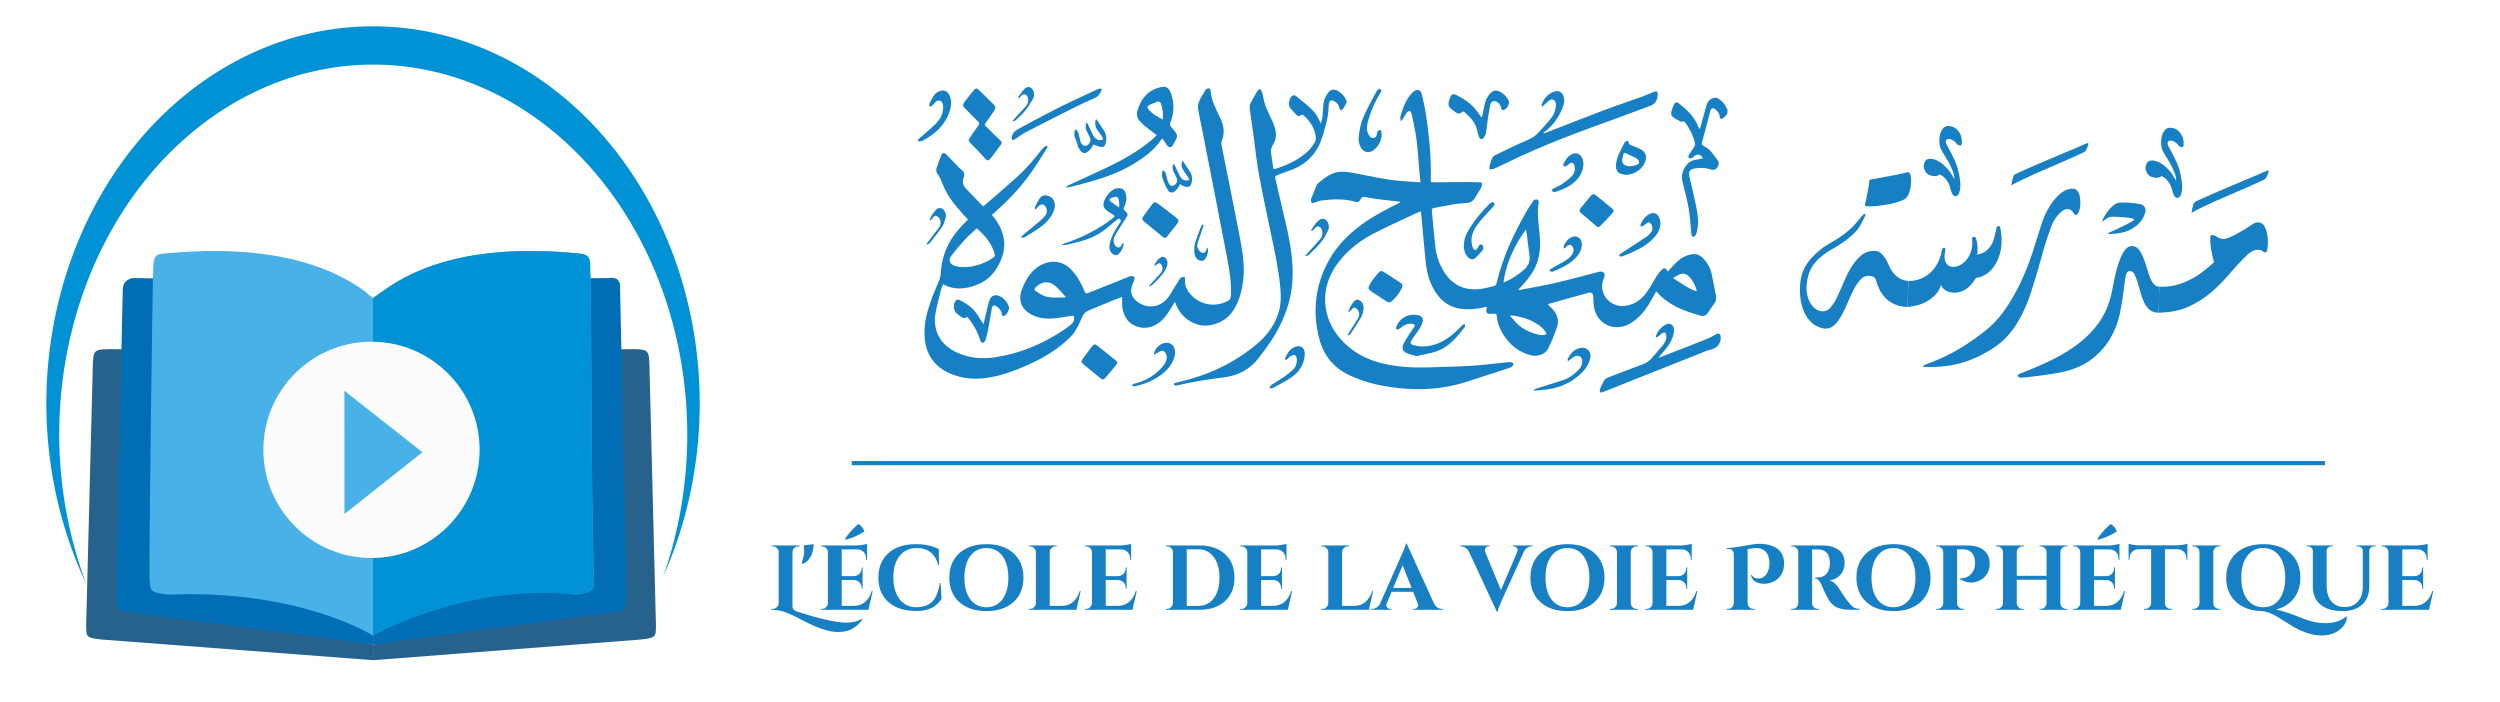 <?xml version="1.0" encoding="UTF-8" standalone="no"?>
<!-- Created with Inkscape (http://www.inkscape.org/) -->

<svg
   xmlns:dc="http://purl.org/dc/elements/1.1/"
   xmlns:cc="http://creativecommons.org/ns#"
   xmlns:rdf="http://www.w3.org/1999/02/22-rdf-syntax-ns#"
   xmlns:svg="http://www.w3.org/2000/svg"
   xmlns="http://www.w3.org/2000/svg"
   xmlns:sodipodi="http://sodipodi.sourceforge.net/DTD/sodipodi-0.dtd"
   xmlns:inkscape="http://www.inkscape.org/namespaces/inkscape"
   width="386.23mm"
   height="108.527mm"
   viewBox="0 0 386.23 108.527"
   version="1.1"
   id="svg2279"
   inkscape:version="0.92.2 5c3e80d, 2017-08-06"
   sodipodi:docname="logo-horizontal-fr.svg">
  <defs
     id="defs2273">
    <inkscape:path-effect
       effect="spiro"
       id="path-effect3365"
       is_visible="true" />
    <marker
       inkscape:stockid="Arrow1Lstart"
       orient="auto"
       refY="0"
       refX="0"
       id="marker2345"
       style="overflow:visible"
       inkscape:isstock="true"
       inkscape:collect="always">
      <path
         inkscape:connector-curvature="0"
         id="path2343"
         d="M 0,0 5,-5 -12.5,0 5,5 Z"
         style="fill:#fcfcfc;fill-opacity:1;fill-rule:evenodd;stroke:none;stroke-width:1pt;stroke-opacity:1"
         transform="matrix(0.8,0,0,0.8,10,0)" />
    </marker>
  </defs>
  <sodipodi:namedview
     id="base"
     pagecolor="#ffffff"
     bordercolor="#666666"
     borderopacity="1.0"
     inkscape:pageopacity="0.0"
     inkscape:pageshadow="2"
     inkscape:zoom="0.35"
     inkscape:cx="321.31232"
     inkscape:cy="270.80407"
     inkscape:document-units="mm"
     inkscape:current-layer="layer1"
     showgrid="false"
     fit-margin-top="0"
     fit-margin-left="0"
     fit-margin-right="0"
     fit-margin-bottom="0"
     inkscape:window-width="1440"
     inkscape:window-height="856"
     inkscape:window-x="0"
     inkscape:window-y="0"
     inkscape:window-maximized="1" />
  <g
     inkscape:label="Layer 1"
     inkscape:groupmode="layer"
     id="layer1"
     transform="translate(252.835,-111.957)">
    <g
       id="g7419"
       transform="matrix(0.264,0,0,0.264,472.188,96.307)">
      <path
         id="path7393"
         d="m -2528,74.682 a 191.182,220.887 0 0 0 -191.182,220.887 191.182,220.887 0 0 0 23.445,105.523 183.768,216.532 0 0 1 -15.91,-87.471 183.768,216.532 0 0 1 183.768,-216.531 183.768,216.532 0 0 1 183.768,216.531 183.768,216.532 0 0 1 -14.127,83.102 191.182,220.887 0 0 0 21.42,-101.154 A 191.182,220.887 0 0 0 -2528,74.682 Z"
         style="opacity:1;fill:#0192d6;fill-opacity:1;stroke:#87aade;stroke-width:0;stroke-linecap:round;stroke-linejoin:round;stroke-miterlimit:4;stroke-dasharray:none;stroke-dashoffset:0;stroke-opacity:1;paint-order:normal"
         inkscape:connector-curvature="0" />
      <g
         id="g7401"
         transform="translate(-2823.924,-1075.484)">
        <path
           sodipodi:nodetypes="cccccccc"
           d="m 295.924,1511.888 v 9.214 l -158.476,-12.06 c -9.592,-1.032 -9.396,-1.465 -9.396,-8.664 l 3.898,-152.475 c 0.513,-10.269 0.515,-8.794 22.487,-8.681 l 1.405,143.857 z"
           id="path7395"
           inkscape:connector-curvature="0"
           style="clip-rule:evenodd;fill:#27628d;fill-rule:evenodd;stroke-width:0.87" />
        <path
           style="clip-rule:evenodd;fill:#006db5;fill-rule:evenodd;stroke-width:0.87"
           inkscape:connector-curvature="0"
           id="path7397"
           d="m 151.617,1492.892 c -4.189,-0.609 -5.822,-1.773 -6.093,-8.812 l 3.949,-180.285 c 0.673,-8.464 11.081,-5.941 6.659,-6.293 l 15.631,0.196 0.489,178.589 c 47.534,-7.636 90.746,-3.092 123.671,30.443 v 5.158 z"
           sodipodi:nodetypes="ccccccccc" />
        <path
           style="clip-rule:evenodd;fill:#48b1e7;fill-rule:evenodd;stroke-width:0.87"
           inkscape:connector-curvature="0"
           id="path7399"
           d="m 295.924,1309.209 v 197.521 c 0,0 -42.938,-27.297 -119.939,-23.97 -9.809,-1.462 -10.557,-1.077 -10.877,-9.863 -0.32,-8.786 1.728,-175.895 2.214,-182.547 0.486,-6.652 2.207,-6.963 7.931,-7.344 28.41,-2.578 77.087,-4.013 113.391,20.423 3.709,2.494 3.679,3.13 7.279,5.78 z"
           sodipodi:nodetypes="ccczzccc" />
      </g>
      <path
         sodipodi:nodetypes="cccccccc"
         d="m -2528,436.404 v 9.214 l 156.347,-12.06 c 9.398,-1.032 9.206,-1.465 9.206,-8.664 l -3.82,-152.475 c -0.503,-10.269 -0.504,-8.794 -22.033,-8.681 l -2.357,144.545 z"
         id="path7403"
         inkscape:connector-curvature="0"
         style="clip-rule:evenodd;fill:#27628d;fill-rule:evenodd;stroke-width:0.861" />
      <path
         style="clip-rule:evenodd;fill:#006db5;fill-rule:evenodd;stroke-width:0.861"
         inkscape:connector-curvature="0"
         id="path7405"
         d="m -2385.536,417.408 c 4.105,-0.609 5.704,-1.773 5.97,-8.812 l -3.869,-180.285 c 0.726,-8.11 -6.354,-6.294 -6.525,-6.293 l -24.508,0.196 -2.247,166.568 c -39.202,9.037 -80.888,12.043 -111.285,42.464 v 5.158 z"
         sodipodi:nodetypes="cccsccccc" />
      <path
         sodipodi:nodetypes="cccccccc"
         d="m -2528,233.725 v 197.521 c 0.396,-2.972 64.629,-48.349 118.588,-23.97 9.611,-1.462 11.056,-2.148 10.657,-9.863 -1.745,-54.404 -1.19,-147.528 -2.17,-182.547 0.026,-5.859 -2.162,-6.962 -7.771,-7.344 -27.837,-2.578 -75.53,-4.014 -111.102,20.423 -3.634,2.494 -4.675,3.13 -8.203,5.78 z"
         id="path7407"
         inkscape:connector-curvature="0"
         style="clip-rule:evenodd;fill:#48b1e7;fill-rule:evenodd;stroke-width:0.861" />
      <path
         style="clip-rule:evenodd;fill:#0192d6;fill-opacity:1;fill-rule:evenodd;stroke-width:0.861"
         inkscape:connector-curvature="0"
         id="path7409"
         d="m -2528,233.725 v 197.521 c 0,0 53.789,-30.797 118.588,-23.97 9.611,-1.462 11.056,-2.148 10.657,-9.863 -1.745,-54.404 -1.19,-147.528 -2.17,-182.547 0.026,-5.859 -2.162,-6.962 -7.771,-7.344 -27.837,-2.578 -75.53,-4.014 -111.102,20.423 -3.634,2.494 -4.675,3.13 -8.203,5.78 z"
         sodipodi:nodetypes="cccccccc" />
      <circle
         r="63.281"
         cy="322.542"
         cx="-2528.906"
         id="circle7411"
         style="fill:#fcfcfc;fill-opacity:1;stroke:none;stroke-width:0.05;stroke-linecap:round;stroke-miterlimit:4;stroke-dasharray:none;stroke-opacity:1;marker-start:url(#marker2345)" />
      <g
         transform="translate(0,-0.33)"
         id="g7417">
        <g
           id="g7415">
          <path
             inkscape:connector-curvature="0"
             id="path7413"
             d="m -2544.697,360.384 -0.065,-72.085 45.652,35.962 z"
             style="opacity:1;fill:#48b1e7;fill-opacity:1;stroke:#87aade;stroke-width:0;stroke-linecap:round;stroke-linejoin:round;stroke-miterlimit:4;stroke-dasharray:none;stroke-dashoffset:0;stroke-opacity:1;paint-order:normal"
             sodipodi:nodetypes="cccc" />
        </g>
      </g>
    </g>
    <g
       id="g3324"
       transform="matrix(0.324,0,0,0.319,-119.461,36.501)"
       inkscape:export-xdpi="96"
       inkscape:export-ydpi="96">
      <path
         id="path3250"
         d="m 412.045,291.379 c -0.228,0.357 -0.406,0.76 -0.692,1.063 -0.513,0.546 -1.025,1.146 -1.661,1.513 -0.746,0.431 -1.199,0.125 -1.275,-0.749 -0.13,-1.488 -0.853,-2.631 -1.952,-3.58 -1.266,-1.095 -2.176,-0.852 -2.632,0.748 -0.31,1.085 -0.521,2.198 -0.808,3.291 -1.028,3.925 -2.045,7.854 -3.123,11.764 -0.244,0.884 -0.006,1.432 0.759,1.787 3.23,1.5 4.916,4.483 6.874,7.188 0.64,0.886 0.345,2.397 -0.484,3.446 -0.796,1.011 -1.839,1.158 -2.962,0.751 -2.484,-0.903 -5.01,-0.918 -7.576,-0.491 -2.416,0.402 -3.141,1.534 -2.598,3.92 1.206,5.314 2.489,10.619 3.5,15.973 0.647,3.426 0.889,6.937 0.13,10.412 -0.162,0.741 -0.375,1.507 -0.755,2.148 -0.221,0.374 -0.82,0.523 -1.25,0.773 -0.226,-0.403 -0.604,-0.788 -0.65,-1.209 -0.452,-4.164 -0.634,-8.373 -1.319,-12.497 -0.731,-4.386 -1.856,-8.713 -2.941,-13.032 -0.817,-3.254 0.165,-5.955 2.151,-8.438 0.981,-1.224 2.329,-1.861 3.825,-2.188 1.229,-0.266 2.472,-0.467 3.708,-0.695 -0.513,-1.758 -2.507,-2.426 -3.908,-1.299 -0.466,0.376 -0.863,0.881 -1.386,1.125 -0.419,0.193 -0.98,0.081 -1.479,0.105 0.006,-0.494 -0.163,-1.086 0.049,-1.464 0.748,-1.331 1.592,-2.612 2.468,-3.864 0.471,-0.674 0.697,-1.329 0.5,-2.142 -0.868,-3.573 -2.472,-6.795 -4.587,-9.78 -0.414,-0.585 -0.9,-0.875 -1.613,-0.506 -0.142,0.074 -0.369,0.156 -0.475,0.094 -1.355,-0.803 -2.792,-1.514 -4.009,-2.491 -0.917,-0.737 -0.697,-1.999 -0.427,-3.015 0.286,-1.077 0.767,-2.122 1.289,-3.115 0.523,-0.996 1.21,-1.063 2.121,-0.346 3.965,3.12 7.5,6.589 9.324,11.454 0.092,0.247 0.234,0.478 0.375,0.702 0.044,0.07 0.165,0.091 0.341,0.182 0.088,-0.268 0.174,-0.502 0.239,-0.739 0.96,-3.495 1.898,-6.995 2.884,-10.482 0.369,-1.296 0.951,-2.507 2.183,-3.229 1.313,-0.769 2.6,-0.843 3.913,0.108 1.576,1.143 2.835,2.503 3.513,4.357 0.086,0.234 0.276,0.434 0.417,0.648 -10e-4,0.602 -10e-4,1.199 -10e-4,1.799 z"
         inkscape:connector-curvature="0"
         style="clip-rule:evenodd;fill:#177fc4;fill-rule:evenodd" />
      <path
         id="path3252"
         d="m 351.345,426.555 c -0.054,-0.509 -0.299,-1.096 -0.128,-1.511 0.618,-1.499 1.263,-3.012 2.129,-4.37 0.421,-0.661 1.292,-1.151 2.062,-1.456 5.442,-2.149 10.901,-4.252 16.374,-6.32 1.695,-0.641 3.105,-1.569 4.251,-2.998 1.602,-1.995 3.352,-3.87 4.969,-5.853 1.177,-1.441 2.061,-3.059 1.855,-5.014 -0.055,-0.513 -0.292,-1.311 -0.628,-1.42 -0.434,-0.142 -1.107,0.187 -1.571,0.479 -0.523,0.33 -0.899,0.887 -1.397,1.269 -0.325,0.249 -0.756,0.363 -1.138,0.537 -0.087,-0.085 -0.174,-0.169 -0.26,-0.254 0.214,-0.606 0.349,-1.256 0.66,-1.807 0.913,-1.617 2.149,-2.949 3.742,-3.935 2.117,-1.308 4.111,-0.309 4.29,2.204 0.13,1.841 -0.464,3.54 -1.231,5.184 -1.297,2.778 -3.282,5.067 -5.265,7.357 -0.241,0.276 -0.475,0.556 -0.701,0.842 -0.026,0.032 0.015,0.116 0.041,0.285 1.521,-0.603 3.019,-1.197 4.517,-1.79 6.092,-2.41 12.195,-4.787 18.264,-7.252 1.53,-0.622 2.96,-1.498 4.415,-2.301 1.263,-0.695 2.021,-0.342 2.215,1.095 0.401,2.995 -1.732,5.751 -4.655,6.307 -1.417,0.27 -2.774,0.9 -4.125,1.446 -15.572,6.275 -31.138,12.566 -46.705,18.858 -0.271,0.11 -0.52,0.276 -0.778,0.416 -0.402,0.002 -0.802,0.002 -1.202,0.002 z"
         inkscape:connector-curvature="0"
         style="clip-rule:evenodd;fill:#177fc4;fill-rule:evenodd" />
      <path
         id="path3254"
         d="m 26.084,304.156 c 2.763,-2.492 5.607,-4.903 8.263,-7.506 1.921,-1.886 3.325,-4.187 3.689,-6.933 0.128,-0.96 0.099,-2.02 -0.174,-2.94 -0.496,-1.66 -2.087,-2.035 -3.365,-0.881 -0.613,0.553 -1.074,1.271 -1.684,1.829 -0.293,0.271 -0.77,0.337 -1.164,0.495 -0.072,-0.453 -0.345,-1.006 -0.18,-1.342 0.787,-1.599 1.537,-3.26 2.614,-4.656 0.632,-0.819 1.786,-1.393 2.819,-1.717 1.712,-0.534 3.285,0.352 4.15,2.116 1.115,2.279 0.993,4.677 0.35,7.022 -1.611,5.879 -5.363,10.158 -10.37,13.427 -1.054,0.688 -2.185,1.274 -3.336,1.786 -0.462,0.205 -1.071,0.076 -1.613,0.099 0.001,-0.266 0.001,-0.531 0.001,-0.799 z"
         inkscape:connector-curvature="0"
         style="clip-rule:evenodd;fill:#177fc4;fill-rule:evenodd" />
      <path
         id="path3256"
         d="m 255.919,334.252 c -3.954,-0.477 -7.909,-0.928 -11.857,-1.441 -1.614,-0.21 -3.217,-0.521 -4.813,-0.849 -0.954,-0.193 -1.562,0.058 -2.036,0.947 -0.83,1.556 -1.269,1.7 -2.985,1.232 -5.278,-1.437 -10.611,-1.187 -15.947,-0.474 -0.939,0.126 -1.827,0.6 -2.75,0.885 -0.531,0.164 -1.082,0.268 -1.649,0.406 -0.486,-0.836 -0.579,-1.581 -0.228,-2.428 0.838,-2.028 1.62,-4.079 2.433,-6.116 0.11,-0.274 0.208,-0.604 0.419,-0.783 3.275,-2.813 6.606,-5.695 11.155,-5.91 2.45,-0.114 4.964,0.353 7.396,0.827 6.722,1.314 13.389,2.943 20.233,3.541 3.115,0.272 6.235,0.48 9.352,0.713 0.322,0.022 0.646,0.003 1.061,0.003 -0.207,-1.952 -0.432,-3.79 -0.593,-5.634 -0.432,-4.97 -0.669,-9.963 -1.305,-14.906 -0.546,-4.248 -1.515,-8.441 -2.359,-12.646 -0.105,-0.52 -0.595,-1.344 -0.921,-1.352 -0.499,-0.012 -1.082,0.495 -1.495,0.914 -0.359,0.365 -0.512,0.925 -0.79,1.378 -0.512,0.841 -1.048,1.666 -1.575,2.497 -0.136,-0.02 -0.274,-0.037 -0.411,-0.057 -0.057,-0.717 -0.327,-1.498 -0.135,-2.14 1.222,-4.089 2.537,-8.15 5.59,-11.341 0.252,-0.263 0.521,-0.516 0.814,-0.73 1.753,-1.273 3.168,-0.751 3.732,1.342 1.711,6.352 2.501,12.861 3.26,19.371 0.764,6.545 1.176,13.116 1.115,19.711 -0.008,0.898 -0.018,1.798 -0.049,2.695 -0.021,0.637 0.271,0.907 0.896,0.904 5.918,-0.037 11.835,-0.078 17.753,-0.094 1.626,-0.005 3.256,0.049 4.883,0.111 0.635,0.024 0.99,0.421 0.886,1.068 -0.086,0.551 -0.164,1.146 -0.431,1.616 -0.986,1.735 -2.062,3.419 -3.079,5.135 -0.733,1.235 -1.822,1.965 -3.208,2.134 -2.044,0.252 -4.121,0.272 -6.149,0.602 -3.379,0.547 -6.733,1.256 -10.095,1.907 -0.614,0.12 -1.03,0.426 -0.959,1.158 0.588,6.123 1.046,12.262 1.792,18.365 0.468,3.846 1.76,7.492 3.74,10.874 4.025,6.868 10.153,9.903 18.037,8.756 1.968,-0.285 3.892,-0.86 5.84,-1.288 0.887,-0.193 1.323,-0.727 1.526,-1.613 2.854,-12.444 8.144,-23.888 14.39,-34.935 0.882,-1.56 1.909,-3.041 2.9,-4.54 0.213,-0.321 0.509,-0.701 0.844,-0.804 0.432,-0.132 1.032,-0.164 1.391,0.047 0.302,0.179 0.567,0.8 0.504,1.165 -0.923,5.271 -0.033,10.484 0.442,15.71 0.521,5.752 0.209,11.361 -2.52,16.631 -1.736,3.347 -4.119,6.19 -6.649,8.937 -0.291,0.315 -0.579,0.634 -1.069,1.172 0.611,-0.029 0.986,-0.002 1.342,-0.071 5.512,-1.082 11.059,-2.023 16.525,-3.311 6.664,-1.569 13.256,-3.442 19.886,-5.164 1.054,-0.274 2.218,-0.657 3.092,0.32 0.835,0.933 0.265,1.967 -0.107,2.91 -2.717,6.908 2.91,14.054 10.32,13.069 4.858,-0.645 8.248,-3.517 10.832,-7.434 1.573,-2.384 2.868,-4.95 4.376,-7.379 0.588,-0.947 1.367,-1.796 2.146,-2.604 1.099,-1.137 1.747,-1.041 2.606,0.251 0.091,0.135 0.193,0.261 0.385,0.521 0.361,-0.415 0.676,-0.775 0.991,-1.136 2.017,-2.313 4.059,-4.62 6.834,-6.042 1.105,-0.566 2.343,-0.972 3.567,-1.183 2.512,-0.436 4.442,0.702 6.009,2.593 1.617,1.953 2.849,4.133 3.388,6.601 0.811,3.698 1.474,7.43 2.168,11.152 0.25,1.34 -0.11,2.533 -0.933,3.649 -0.986,1.339 -1.85,2.766 -2.779,4.145 -1.071,1.588 -2.182,2.1 -4.015,1.517 -3.926,-1.25 -7.897,-2.381 -11.551,-4.376 -3.331,-1.818 -6.384,-3.962 -8.83,-6.897 -0.081,-0.1 -0.196,-0.171 -0.426,-0.366 -0.64,1.136 -1.28,2.209 -1.86,3.313 -1.883,3.59 -4.106,6.927 -7.13,9.668 -2.896,2.623 -6.154,4.447 -10.206,4.319 -4.937,-0.156 -9.191,-3.798 -10.336,-9.02 -0.393,-1.798 -0.369,-3.693 -0.453,-5.548 -0.086,-1.864 -0.817,-2.523 -2.608,-2.021 -6.214,1.74 -12.413,3.529 -18.617,5.304 -0.148,0.042 -0.284,0.125 -0.54,0.24 0.861,0.855 1.698,1.603 2.438,2.435 2.166,2.438 3.069,5.338 2.054,8.427 -1.178,3.588 -2.608,7.118 -4.248,10.521 -1.418,2.944 -5.247,4.129 -8.564,3.206 -5.023,-1.399 -8.857,-4.265 -11.883,-8.539 -2.306,-3.26 -3.745,-6.708 -4.114,-10.636 -0.063,-0.691 -0.336,-0.926 -1.002,-0.874 -0.661,0.053 -1.329,0.024 -1.994,0.046 -1.625,0.052 -2.234,-0.688 -1.895,-2.311 0.067,-0.318 0.121,-0.639 0.211,-1.126 -0.565,0.122 -1.002,0.204 -1.435,0.309 -3.622,0.879 -7.288,1.212 -10.991,0.695 -5.177,-0.722 -9.039,-3.512 -11.876,-7.801 -2.995,-4.527 -4.324,-9.633 -4.863,-14.944 -0.788,-7.775 -1.437,-15.563 -2.146,-23.347 -0.029,-0.325 -0.071,-0.65 -0.125,-1.12 -0.777,0.306 -1.488,0.536 -2.158,0.856 -6.714,3.224 -13.503,6.305 -20.103,9.746 -5.78,3.013 -11.009,6.884 -15.279,11.883 -5.848,6.845 -9.034,14.638 -7.9,23.787 0.869,7.005 4.14,12.844 9.161,17.739 5.505,5.367 12.167,8.476 19.621,10.049 6.682,1.412 13.445,1.751 20.248,1.527 6.846,-0.226 13.7,-0.353 20.534,-0.787 5.637,-0.358 11.248,-1.107 16.871,-1.672 0.689,-0.069 1.401,-0.149 2.077,-0.05 0.392,0.057 0.979,0.412 1.039,0.72 0.071,0.377 -0.226,0.926 -0.528,1.244 -0.327,0.347 -0.815,0.59 -1.279,0.744 -6.753,2.241 -13.518,4.451 -20.272,6.687 -12.713,4.206 -25.649,4.521 -38.744,2.293 -5.898,-1.004 -11.578,-2.651 -17.018,-5.194 -7.752,-3.625 -12.588,-9.509 -14.717,-17.798 -3.455,-13.456 -1.955,-26.269 4.779,-38.408 4.303,-7.756 10.572,-13.698 17.827,-18.67 4.818,-3.3 9.995,-5.962 15.195,-8.585 0.251,-0.128 0.496,-0.271 0.743,-0.406 -0.025,-0.111 -0.046,-0.224 -0.067,-0.339 z m 49.3,39.09 c 0.396,-0.138 0.582,-0.189 0.755,-0.265 3.025,-1.293 5.707,-3.159 8.242,-5.203 2.341,-1.885 3.927,-4.202 3.45,-7.487 -0.47,-3.221 -0.78,-6.464 -1.183,-9.694 -0.128,-1.028 -0.327,-2.051 -0.492,-3.076 -5.553,7.75 -9.382,16.111 -10.772,25.725 z m 3.381,15.978 c -0.042,0.11 -0.084,0.221 -0.125,0.331 0.484,0.533 1.011,1.035 1.446,1.605 3.191,4.173 7.569,6.363 12.564,7.481 0.749,0.167 1.578,0.092 2.351,-0.009 0.805,-0.104 1.095,-0.603 0.569,-1.332 -0.463,-0.644 -0.892,-1.338 -1.462,-1.875 -3.664,-3.45 -8.182,-5.083 -13.025,-5.976 -0.761,-0.139 -1.544,-0.153 -2.318,-0.225 z m 77.484,-18.147 c 3.728,2.401 7.059,5.094 11.236,6.438 0.038,-0.211 0.089,-0.312 0.067,-0.393 -0.752,-2.704 -1.957,-5.161 -4.041,-7.095 -1.214,-1.124 -2.683,-1.332 -4.173,-0.698 -1.021,0.431 -1.947,1.09 -3.089,1.748 z"
         inkscape:connector-curvature="0"
         style="clip-rule:evenodd;fill:#177fc4;fill-rule:evenodd" />
      <path
         id="path3258"
         d="m 148.598,382.676 c -0.88,1.452 -1.645,2.725 -2.419,3.994 -1.359,2.226 -2.875,4.34 -4.94,5.963 -3.094,2.435 -6.614,3.32 -10.413,2.168 -4.277,-1.295 -6.396,-4.597 -7.23,-8.76 -0.309,-1.539 -0.151,-3.17 -0.198,-4.761 -0.007,-0.254 0.028,-0.508 0.054,-0.946 -1.455,0.555 -2.794,1.025 -4.103,1.569 -3.901,1.62 -7.783,3.289 -11.688,4.897 -1.558,0.643 -2.596,1.629 -3.272,3.245 -1.051,2.511 -2.195,5.026 -3.672,7.296 -1.14,1.75 -2.763,3.228 -4.331,4.649 -5.76,5.222 -12.487,8.901 -19.562,12 -5.56,2.436 -11.239,4.506 -17.265,5.458 -6.135,0.968 -12.149,0.58 -17.915,-1.892 -8.281,-3.549 -12.163,-10.069 -12.469,-18.878 -0.213,-6.126 1.432,-11.927 3.472,-17.616 1.064,-2.967 2.4,-5.835 3.538,-8.776 0.366,-0.945 0.655,-1.976 0.703,-2.981 0.437,-9.187 3.967,-17.005 10.294,-23.614 0.871,-0.91 1.733,-1.83 2.699,-2.851 -0.803,-0.882 -1.611,-1.745 -2.394,-2.631 -3.622,-4.098 -7.088,-8.312 -9.211,-13.432 -0.89,-2.147 -1.614,-4.348 -3.046,-6.254 -0.428,-0.57 -0.555,-1.654 -0.346,-2.364 0.667,-2.258 1.511,-4.469 2.379,-6.662 0.362,-0.914 1.431,-1.072 2.12,-0.362 2.084,2.149 4.124,4.342 6.191,6.508 0.389,0.407 0.805,0.794 1.244,1.147 1.223,0.979 1.682,2.186 1.083,3.617 -0.939,2.25 -0.342,4.047 1.268,5.716 2.495,2.585 4.937,5.221 7.402,7.834 0.157,0.166 0.33,0.316 0.562,0.538 0.482,-0.384 0.96,-0.729 1.401,-1.118 5.056,-4.476 10.171,-8.885 15.138,-13.456 4.194,-3.861 7.8,-8.271 11.28,-12.781 0.48,-0.623 1.086,-1.167 1.711,-1.649 0.288,-0.222 0.76,-0.202 1.149,-0.291 -0.063,0.364 -0.022,0.794 -0.205,1.082 -2.463,3.911 -4.832,7.891 -7.472,11.681 -4.907,7.042 -10.671,13.347 -17.082,19.057 -0.591,0.526 -1.166,1.072 -1.745,1.606 7.41,8.827 7.775,17.911 1.38,27.196 -2.698,3.916 -6.65,6.256 -11.198,7.572 -4.578,1.322 -9.061,1.282 -13.438,-1.188 -0.387,0.999 -0.82,1.832 -1.034,2.717 -0.908,3.747 -1.932,7.478 -2.583,11.271 -1.461,8.515 2.352,15.448 10.212,19.086 5.713,2.645 11.701,3.244 17.85,2.349 11.902,-1.734 22.682,-6.351 32.64,-12.99 1.326,-0.884 2.603,-1.849 3.838,-2.856 1.013,-0.827 1.631,-1.868 1.549,-3.29 -0.051,-0.884 -0.264,-1.173 -1.185,-1.014 -2.588,0.448 -5.179,0.924 -7.788,1.192 -4.059,0.418 -8.047,0.186 -11.707,-1.941 -4.306,-2.503 -5.91,-6.323 -4.521,-11.076 0.409,-1.397 0.987,-2.761 1.631,-4.066 1.64,-3.331 3.781,-6.263 7.013,-8.253 5.596,-3.448 11.579,-2.479 15.854,2.517 2.522,2.947 4.303,6.312 5.71,9.89 0.318,0.809 0.634,1.103 1.513,0.744 4.557,-1.861 9.134,-3.673 13.697,-5.517 2.004,-0.81 3.992,-1.659 5.992,-2.483 0.274,-0.112 0.581,-0.267 0.854,-0.235 0.567,0.064 1.292,0.078 1.625,0.426 0.252,0.263 0.092,1.038 -0.051,1.539 -0.208,0.729 -0.583,1.412 -0.857,2.125 -1.297,3.377 -0.485,6.176 2.415,8.375 4.725,3.581 10.863,2.801 14.52,-1.986 1.345,-1.76 2.366,-3.766 3.534,-5.661 0.716,-1.16 1.42,-2.326 2.154,-3.477 0.174,-0.273 0.4,-0.595 0.677,-0.7 0.502,-0.193 1.06,-0.242 1.593,-0.354 0.079,0.464 0.26,0.935 0.218,1.385 -0.204,2.153 0.344,4.082 1.571,5.844 4.352,6.247 12.226,8.102 18.921,4.481 0.936,-0.508 1.256,-1.196 1.329,-2.236 0.45,-6.413 -0.666,-12.671 -1.834,-18.915 -2.108,-11.277 -4.279,-22.543 -6.437,-33.81 -1.732,-9.048 -3.478,-18.094 -5.227,-27.138 -0.707,-3.654 -1.53,-7.289 -2.097,-10.965 -0.181,-1.178 0.049,-2.561 0.522,-3.664 0.78,-1.822 1.891,-3.506 2.91,-5.22 0.205,-0.345 0.583,-0.653 0.953,-0.819 0.854,-0.385 1.52,-0.069 1.573,0.863 0.278,4.946 2.669,9.151 4.654,13.495 1.645,3.595 2.247,7.21 0.636,10.999 -0.228,0.536 -0.213,1.258 -0.097,1.851 2.28,11.719 4.62,23.426 6.884,35.15 1.141,5.907 2.372,11.811 3.173,17.77 0.904,6.726 0.812,13.48 -1.188,20.071 -0.943,3.108 -2.263,6.046 -4.27,8.63 -3.537,4.551 -10.588,7.071 -15.937,5.425 -4.905,-1.511 -8.351,-4.805 -10.309,-9.59 -0.169,-0.418 -0.315,-0.845 -0.547,-1.469 z m -94.477,-35.54 c -1.809,1.706 -3.685,3.265 -5.305,5.054 -2.426,2.679 -4.784,5.438 -6.954,8.325 -1.378,1.833 -0.678,3.822 1.479,4.662 1.149,0.445 2.444,0.628 3.686,0.7 4.19,0.244 8.098,-0.952 11.853,-2.656 1.188,-0.54 2.233,-1.396 3.331,-2.125 0.545,-0.364 0.597,-0.858 0.434,-1.489 -1.336,-5.155 -4.603,-8.968 -8.524,-12.471 z m 42.14,33.447 c 0.075,-0.096 0.149,-0.193 0.224,-0.289 -1.676,-1.815 -3.177,-3.844 -5.066,-5.398 -3.1,-2.551 -6.693,-2.029 -9.381,0.979 -0.505,0.565 -0.585,1.089 0.041,1.506 1.286,0.856 2.535,1.865 3.953,2.405 3.302,1.258 6.796,0.803 10.229,0.797 z"
         inkscape:connector-curvature="0"
         style="clip-rule:evenodd;fill:#177fc4;fill-rule:evenodd" />
      <path
         id="path3260"
         d="m 218.135,296.338 c 0.858,-2.213 0.881,-4.24 1.037,-6.248 0.125,-1.589 0.116,-3.226 0.526,-4.743 0.373,-1.374 1.089,-2.718 1.911,-3.896 1.157,-1.655 2.944,-1.929 4.675,-0.889 1.843,1.106 3.258,2.626 4.056,4.657 0.094,0.24 0.252,0.568 0.163,0.75 -0.562,1.149 -1.042,2.383 -1.83,3.362 -0.778,0.969 -1.368,0.728 -1.661,-0.497 -0.335,-1.4 -1.076,-2.484 -2.32,-3.223 -1.545,-0.918 -2.581,-0.404 -2.736,1.387 -0.082,0.926 -0.103,1.858 -0.158,2.788 -0.271,4.528 -1.67,8.815 -2.958,13.106 -2.606,8.689 -8.471,14.139 -17.083,16.78 -1.581,0.485 -3.089,1.216 -4.631,1.831 -0.678,0.27 -0.84,0.75 -0.679,1.443 1.146,4.958 2.247,9.927 3.412,14.879 1.698,7.222 3.435,14.435 4.298,21.818 0.873,7.453 0.887,14.867 -0.947,22.207 -1.776,7.111 -4.805,13.674 -8.781,19.795 -1.791,2.759 -3.77,5.397 -5.734,8.038 -4.231,5.681 -9.979,8.786 -16.941,9.646 -7.367,0.91 -14.683,2.077 -21.905,3.808 -0.381,0.091 -0.803,0.172 -1.172,0.096 -0.27,-0.056 -0.484,-0.379 -0.723,-0.583 0.192,-0.205 0.35,-0.516 0.585,-0.594 0.786,-0.26 1.596,-0.456 2.405,-0.646 13.54,-3.172 25.778,-9.021 36.419,-18.009 5.122,-4.327 9.031,-9.574 10.833,-16.176 1.032,-3.786 0.983,-7.646 0.627,-11.5 -0.821,-8.862 -2.671,-17.549 -4.491,-26.245 -2.021,-9.667 -4.046,-19.335 -5.788,-29.054 -1.103,-6.148 -1.672,-12.394 -2.517,-18.589 -0.582,-4.285 -1.264,-8.557 -1.806,-12.846 -0.101,-0.801 0.077,-1.744 0.431,-2.474 0.942,-1.942 2.044,-3.81 3.102,-5.694 0.158,-0.279 0.39,-0.539 0.645,-0.732 0.64,-0.482 1.176,-0.398 1.443,0.414 0.311,0.947 0.715,1.892 0.842,2.867 0.494,3.733 2.142,7.045 3.697,10.388 1.115,2.394 2.142,4.798 2.345,7.473 0.146,1.924 -0.292,3.718 -1.346,5.321 -0.871,1.326 -1.157,2.743 -0.945,4.28 0.315,2.273 0.666,4.542 0.988,6.813 0.081,0.585 0.223,0.926 0.946,0.697 5.645,-1.777 10.926,-4.262 15.336,-8.274 1.375,-1.253 2.494,-2.847 3.49,-4.437 0.481,-0.768 0.65,-1.915 0.54,-2.842 -0.494,-4.156 -2.621,-7.469 -5.661,-10.251 -0.537,-0.491 -1.076,-0.597 -1.682,-0.076 -0.59,0.507 -1.23,0.338 -1.701,-0.146 -1.115,-1.143 -2.232,-2.292 -3.221,-3.541 -1.053,-1.336 -0.406,-4.781 0.979,-5.766 0.568,-0.406 1.212,-0.521 1.755,-0.051 3.307,2.871 7.013,5.33 9.613,8.94 0.767,1.065 1.266,2.329 1.883,3.502 0.114,0.225 0.214,0.457 0.435,0.936 z"
         inkscape:connector-curvature="0"
         style="clip-rule:evenodd;fill:#177fc4;fill-rule:evenodd" />
      <path
         id="path3262"
         d="m 323.475,288.374 c 0,-0.636 -0.098,-1.003 0.015,-1.288 1.048,-2.658 2.668,-4.814 5.381,-5.988 2.527,-1.092 4.467,-0.129 5.131,2.576 0.505,2.052 -0.073,3.967 -0.868,5.813 -1.842,4.286 -4.46,8.007 -8.202,10.868 -0.202,0.155 -0.439,0.262 -0.66,0.393 0.08,0.115 0.157,0.23 0.237,0.346 0.411,-0.135 0.832,-0.247 1.233,-0.404 9.158,-3.605 18.287,-7.285 27.479,-10.803 6.146,-2.352 12.387,-4.457 18.568,-6.716 1.747,-0.638 3.435,-1.437 5.156,-2.149 1.258,-0.523 1.984,-0.051 1.885,1.301 -0.18,2.446 -0.913,4.486 -3.545,5.445 -5.621,2.046 -11.169,4.293 -16.795,6.326 -15.045,5.438 -30.004,11.09 -44.528,17.83 -4.341,2.017 -8.633,4.144 -12.947,6.221 -0.179,0.086 -0.349,0.232 -0.536,0.258 -0.622,0.09 -1.251,0.135 -1.876,0.198 0.005,-0.59 -0.094,-1.204 0.037,-1.763 0.253,-1.064 0.642,-2.098 0.965,-3.146 0.313,-1.02 0.99,-1.706 1.937,-2.158 5.161,-2.466 10.251,-5.094 15.511,-7.328 2.186,-0.928 3.862,-2.205 5.336,-3.946 1.865,-2.205 3.857,-4.308 5.638,-6.576 1.284,-1.638 1.987,-3.601 2.228,-5.695 0.023,-0.198 0.054,-0.399 0.039,-0.597 -0.081,-1.016 -0.213,-2.07 -1.254,-2.547 -1.049,-0.481 -1.839,0.227 -2.575,0.863 -0.927,0.799 -1.829,1.628 -2.99,2.666 z"
         inkscape:connector-curvature="0"
         style="clip-rule:evenodd;fill:#177fc4;fill-rule:evenodd" />
      <path
         id="path3264"
         d="m 139.942,301.984 c -1.856,-1.42 -3.595,-2.689 -5.262,-4.048 -0.949,-0.771 -1.814,-1.657 -2.658,-2.546 -1.334,-1.409 -1.829,-3.146 -1.351,-4.992 1.41,-5.438 4.393,-9.607 9.984,-11.337 3.715,-1.148 5.068,-0.343 6.26,3.345 1.459,4.516 1.259,8.986 -0.473,13.379 -0.356,0.902 -0.268,1.527 0.38,2.239 0.805,0.881 1.501,1.862 2.21,2.825 0.597,0.813 0.714,1.767 0.32,2.657 -0.536,1.209 -1.143,2.405 -1.871,3.509 -0.803,1.217 -1.899,1.104 -2.691,-0.139 -0.674,-1.06 -1.365,-2.107 -2.146,-3.309 -0.407,0.475 -0.735,0.791 -0.986,1.16 -3.242,4.762 -7.764,8.049 -12.559,11.058 -7.623,4.786 -16.06,7.475 -24.659,9.774 -1.831,0.488 -3.655,1.005 -5.492,1.469 -0.685,0.172 -1.399,0.226 -2.099,0.333 -0.05,-0.112 -0.101,-0.223 -0.151,-0.335 0.466,-0.306 0.904,-0.671 1.404,-0.905 6.14,-2.881 12.328,-5.664 18.427,-8.632 7.312,-3.559 14.34,-7.607 20.609,-12.848 0.959,-0.799 1.818,-1.715 2.804,-2.657 z m 2.901,-7.543 c 0,-1.428 0.117,-2.727 -0.033,-3.994 -0.15,-1.271 -0.504,-2.531 -0.888,-3.758 -0.266,-0.849 -0.962,-1.186 -1.835,-0.848 -1.206,0.465 -2.437,0.896 -3.577,1.494 -1.245,0.652 -1.26,1.279 -0.354,2.369 1.77,2.128 4.135,3.4 6.687,4.737 z"
         inkscape:connector-curvature="0"
         style="clip-rule:evenodd;fill:#177fc4;fill-rule:evenodd" />
      <path
         id="path3266"
         d="m 57.765,297.002 c 1.405,1.43 2.907,2.975 4.428,4.498 0.987,0.988 2.007,1.943 3.006,2.918 0.938,0.915 1.001,1.382 0.25,2.418 -1.483,2.046 -2.99,4.076 -4.492,6.108 -0.157,0.213 -0.339,0.409 -0.529,0.595 -1.028,0.998 -1.344,0.864 -2.28,-0.186 -2.121,-2.375 -4.317,-4.689 -6.553,-6.957 -1.581,-1.605 -1.69,-1.93 -0.415,-3.811 1.214,-1.788 2.448,-3.563 3.712,-5.314 0.496,-0.688 0.487,-1.21 -0.129,-1.828 -2.042,-2.049 -4.042,-4.139 -6.063,-6.208 -1.373,-1.407 -1.438,-2.051 -0.246,-3.624 1.344,-1.775 2.708,-3.539 4.105,-5.272 0.925,-1.149 1.632,-1.183 2.657,-0.165 2.243,2.224 4.482,4.451 6.679,6.722 1.373,1.417 1.41,1.833 0.348,3.462 -1.412,2.167 -2.889,4.292 -4.478,6.644 z"
         inkscape:connector-curvature="0"
         style="clip-rule:evenodd;fill:#177fc4;fill-rule:evenodd" />
      <path
         id="path3268"
         d="m 294.969,293.361 c 0.47,-2.248 0.908,-4.393 1.371,-6.533 0.416,-1.927 1.326,-3.613 2.618,-5.092 1.104,-1.268 2.625,-1.65 4.156,-0.975 2.161,0.953 3.705,2.578 4.673,4.711 0.596,1.313 -1.095,4.117 -2.544,4.336 -0.731,0.111 -1.042,-0.314 -1.123,-0.959 -0.148,-1.166 -0.78,-2.043 -1.666,-2.739 -1.539,-1.21 -3.134,-0.653 -3.513,1.269 -0.442,2.251 -0.813,4.518 -1.147,6.788 -0.319,2.171 -0.475,4.366 -0.856,6.525 -0.161,0.915 -0.639,1.808 -1.123,2.62 -0.208,0.349 -0.827,0.687 -1.206,0.635 -0.369,-0.051 -0.835,-0.546 -0.972,-0.944 -0.438,-1.288 -0.767,-2.616 -1.1,-3.937 -0.885,-3.516 -3.314,-5.92 -5.882,-8.226 -0.379,-0.34 -0.722,-0.425 -1.194,0.02 -0.942,0.88 -1.802,0.903 -2.87,0.169 -0.767,-0.526 -1.485,-1.123 -2.223,-1.689 -1.267,-0.976 -1.548,-2.27 -1.165,-3.746 0.174,-0.674 0.394,-1.342 0.653,-1.987 0.552,-1.368 1.44,-1.786 2.772,-1.124 1.515,0.752 3.005,1.586 4.399,2.537 2.894,1.977 5.206,4.537 7.089,7.486 0.143,0.225 0.294,0.443 0.46,0.65 0.055,0.069 0.165,0.09 0.393,0.205 z"
         inkscape:connector-curvature="0"
         style="clip-rule:evenodd;fill:#177fc4;fill-rule:evenodd" />
      <path
         id="path3270"
         d="m 94.807,354.943 c 0.256,-0.12 0.502,-0.269 0.768,-0.359 7.477,-2.539 14.534,-5.916 20.967,-10.529 0.971,-0.697 1.869,-1.496 2.815,-2.229 0.612,-0.473 0.51,-0.837 -0.098,-1.21 -0.85,-0.521 -1.71,-1.034 -2.517,-1.619 -2.46,-1.78 -2.832,-3.405 -1.459,-6.09 0.779,-1.524 1.684,-2.952 3.092,-3.981 0.426,-0.312 0.874,-0.64 1.364,-0.813 3.021,-1.076 4.907,-0.296 5.521,2.786 0.415,2.077 0.094,4.05 -0.88,5.9 -0.381,0.725 -0.308,1.241 0.298,1.742 0.204,0.167 0.381,0.372 0.559,0.568 1.025,1.136 0.977,1.505 0.157,2.782 -1.791,2.791 -3.542,5.609 -5.235,8.461 -0.827,1.393 -1.152,2.91 -0.355,4.475 0.406,0.796 0.889,1.536 1.893,1.561 0.934,0.021 1.249,-0.714 1.596,-1.424 0.18,-0.37 0.522,-0.663 0.93,-0.894 -0.207,2.255 -1.035,4.203 -2.696,5.696 -0.713,0.641 -1.88,0.43 -2.746,-0.334 -1.23,-1.086 -1.589,-2.498 -1.387,-4.072 0.355,-2.759 1.496,-5.23 2.885,-7.597 0.724,-1.233 1.47,-2.457 2.283,-3.633 0.506,-0.733 0.098,-1.242 -0.357,-1.622 -0.178,-0.147 -0.838,0.065 -1.126,0.301 -1.777,1.451 -3.502,2.966 -5.258,4.44 -3.88,3.258 -8.408,5.192 -13.266,6.439 -1.964,0.504 -3.925,1.03 -5.903,1.478 -0.575,0.13 -1.203,0.02 -1.807,0.02 -0.012,-0.081 -0.025,-0.162 -0.038,-0.243 z m 27.153,-17.862 c 0.083,-1.778 0.224,-3.229 -0.445,-4.571 -0.172,-0.345 -0.76,-0.739 -1.098,-0.692 -0.853,0.12 -1.72,0.384 -2.49,0.772 -0.663,0.333 -0.681,1.007 -0.085,1.47 1.267,0.986 2.586,1.905 4.118,3.021 z"
         inkscape:connector-curvature="0"
         style="clip-rule:evenodd;fill:#177fc4;fill-rule:evenodd" />
      <path
         id="path3272"
         d="m 49.476,389.905 c -0.97,1.021 -1.866,0.73 -2.752,0.091 -0.7,-0.507 -1.427,-0.983 -2.089,-1.536 -1.755,-1.462 -2.008,-4.827 -0.423,-6.479 0.288,-0.301 1.11,-0.438 1.487,-0.251 3.657,1.809 6.915,4.102 9.021,7.743 0.759,1.313 1.638,2.558 2.616,4.072 0.123,-0.54 0.188,-0.836 0.257,-1.128 0.773,-3.297 1.441,-6.625 2.353,-9.883 0.86,-3.072 3.183,-3.84 5.872,-2.161 1.775,1.108 2.894,2.719 3.582,4.647 0.462,1.292 -0.963,4.072 -2.255,4.508 -0.701,0.235 -1.005,-0.092 -1.064,-0.75 -0.145,-1.614 -1.041,-2.776 -2.274,-3.711 -1.407,-1.065 -2.246,-0.742 -2.551,0.996 -0.62,3.537 -1.155,7.09 -1.823,10.617 -0.313,1.651 -0.783,3.284 -1.333,4.873 -0.173,0.501 -0.836,0.832 -1.275,1.24 -0.392,-0.528 -0.975,-1.001 -1.146,-1.593 -1.213,-4.189 -3.313,-7.872 -6.203,-11.295 z"
         inkscape:connector-curvature="0"
         style="clip-rule:evenodd;fill:#177fc4;fill-rule:evenodd" />
      <path
         id="path3274"
         d="m 263.597,408.977 c -1.555,-0.475 -3.06,-0.785 -4.436,-1.388 -1.913,-0.837 -2.556,-2.464 -1.648,-4.366 0.884,-1.85 2.046,-3.568 3.13,-5.318 0.611,-0.988 1.331,-1.911 1.966,-2.886 0.582,-0.893 0.38,-1.437 -0.682,-1.627 -1.919,-0.344 -3.599,0.271 -5.107,1.454 -0.52,0.41 -1.042,0.837 -1.623,1.14 -0.262,0.137 -0.787,0.11 -0.983,-0.07 -0.188,-0.17 -0.226,-0.683 -0.122,-0.968 1.63,-4.457 5.894,-6.759 10.547,-5.727 1.576,0.35 2.427,1.391 2.089,2.967 -0.245,1.143 -0.752,2.276 -1.361,3.281 -1.035,1.703 -2.244,3.3 -3.377,4.942 -0.226,0.328 -0.455,0.658 -0.65,1.006 -0.627,1.123 -0.419,1.923 0.816,2.229 1.495,0.374 3.06,0.694 4.587,0.671 7.117,-0.11 12.517,-3.765 17.288,-8.633 0.604,-0.617 1.178,-1.271 1.828,-1.836 0.235,-0.205 0.65,-0.203 0.981,-0.296 0.024,0.406 0.219,0.926 0.041,1.199 -0.619,0.942 -1.367,1.799 -2.067,2.688 -3.217,4.077 -6.825,7.746 -11.885,9.392 -3.015,0.981 -6.197,1.443 -9.332,2.146 z"
         inkscape:connector-curvature="0"
         style="clip-rule:evenodd;fill:#177fc4;fill-rule:evenodd" />
      <path
         id="path3276"
         d="m 139.072,334.426 c 0.467,0.219 0.869,0.328 1.175,0.563 2.983,2.282 5.985,4.543 8.908,6.902 1.472,1.189 1.47,1.738 0.315,3.255 -1.511,1.982 -3.053,3.943 -4.611,5.892 -0.679,0.85 -1.199,0.913 -2.029,0.234 -2.96,-2.422 -5.913,-4.853 -8.838,-7.315 -1.129,-0.952 -1.242,-1.487 -0.411,-2.711 1.399,-2.062 2.9,-4.058 4.402,-6.048 0.256,-0.341 0.723,-0.52 1.089,-0.772 z"
         inkscape:connector-curvature="0"
         style="clip-rule:evenodd;fill:#177fc4;fill-rule:evenodd" />
      <path
         id="path3278"
         d="m 110.292,403.281 c 0.486,0.232 0.882,0.34 1.175,0.575 2.878,2.313 5.748,4.634 8.598,6.98 1.184,0.975 1.267,1.505 0.325,2.685 -1.618,2.026 -3.279,4.02 -4.977,5.979 -0.893,1.03 -1.348,1.038 -2.361,0.203 -2.695,-2.22 -5.384,-4.449 -8.055,-6.696 -1.108,-0.933 -1.203,-1.48 -0.388,-2.646 1.45,-2.07 2.944,-4.112 4.463,-6.132 0.292,-0.387 0.789,-0.622 1.22,-0.948 z"
         inkscape:connector-curvature="0"
         style="clip-rule:evenodd;fill:#177fc4;fill-rule:evenodd" />
      <path
         id="path3280"
         d="m 112.758,279.436 c 0.782,-0.015 1.1,0.182 0.829,0.837 -0.704,1.698 -1.638,3.067 -3.485,3.857 -3.421,1.461 -6.77,3.103 -10.089,4.787 -7.411,3.761 -14.802,7.562 -22.16,11.428 -1.728,0.907 -3.289,2.13 -4.926,3.209 -0.332,0.22 -0.636,0.514 -0.999,0.65 -0.304,0.114 -0.74,0.165 -0.995,0.024 -0.177,-0.098 -0.232,-0.584 -0.193,-0.876 0.251,-1.945 1.242,-3.28 3.021,-4.259 8.944,-4.92 17.879,-9.855 27.112,-14.225 3.515,-1.662 7.027,-3.334 10.549,-4.985 0.474,-0.222 1.001,-0.337 1.336,-0.447 z"
         inkscape:connector-curvature="0"
         style="clip-rule:evenodd;fill:#177fc4;fill-rule:evenodd" />
      <path
         id="path3282"
         d="m 246.99,367.727 c 0.433,0.187 0.821,0.294 1.143,0.504 2.674,1.741 5.344,3.491 8.001,5.261 1.001,0.668 1.186,1.375 0.674,2.493 -1.137,2.486 -2.79,4.592 -4.813,6.42 -0.778,0.702 -1.566,0.769 -2.442,0.179 -2.398,-1.617 -4.81,-3.218 -7.214,-4.824 -0.138,-0.093 -0.274,-0.188 -0.405,-0.293 -1.229,-0.987 -1.271,-1.314 -0.637,-2.723 1.113,-2.474 2.923,-4.43 4.676,-6.43 0.237,-0.271 0.654,-0.384 1.017,-0.587 z"
         inkscape:connector-curvature="0"
         style="clip-rule:evenodd;fill:#177fc4;fill-rule:evenodd" />
      <path
         id="path3284"
         d="m 348.088,330.506 c 0.525,0.261 1.019,0.405 1.384,0.706 2.465,2.025 4.911,4.078 7.347,6.14 1.243,1.052 1.28,1.409 0.205,2.602 -1.758,1.952 -3.521,3.901 -5.348,5.787 -1.092,1.124 -1.412,1.001 -2.542,-0.028 -1.917,-1.743 -3.911,-3.4 -5.877,-5.092 -0.302,-0.261 -0.636,-0.486 -0.928,-0.754 -0.933,-0.855 -1.042,-1.529 -0.271,-2.515 1.597,-2.044 3.232,-4.059 4.886,-6.056 0.274,-0.33 0.727,-0.509 1.144,-0.79 z"
         inkscape:connector-curvature="0"
         style="clip-rule:evenodd;fill:#177fc4;fill-rule:evenodd" />
      <path
         id="path3286"
         d="m 236.126,304.098 c 0.273,-4.566 1.189,-8.364 2.788,-11.916 1.739,-3.869 3.841,-7.576 5.788,-11.351 0.093,-0.175 0.205,-0.345 0.33,-0.499 0.439,-0.541 1.016,-0.877 1.648,-0.468 0.655,0.423 0.274,1.018 -0.018,1.491 -2.324,3.788 -4.197,7.781 -5.458,12.045 -0.632,2.133 -1.386,4.287 -0.923,6.543 0.198,0.965 0.713,1.911 1.267,2.742 0.484,0.724 1.365,0.801 2.179,0.545 0.803,-0.25 1.037,-0.924 1.162,-1.699 0.086,-0.54 0.213,-1.143 0.53,-1.561 0.569,-0.748 1.459,-0.551 1.594,0.371 0.142,0.97 0.188,2.005 0.006,2.959 -0.411,2.141 -1.504,3.968 -3.087,5.471 -2.466,2.34 -5.642,1.775 -6.985,-1.338 -0.527,-1.219 -0.652,-2.612 -0.821,-3.335 z"
         inkscape:connector-curvature="0"
         style="clip-rule:evenodd;fill:#177fc4;fill-rule:evenodd" />
      <path
         id="path3288"
         d="m 363.634,321.239 c -0.776,-0.152 -1.581,-0.228 -2.325,-0.476 -1.571,-0.521 -2.348,-1.737 -2.416,-3.518 -0.096,-2.508 0.767,-4.765 1.795,-6.979 0.686,-1.475 1.388,-2.943 2.124,-4.396 0.17,-0.338 0.455,-0.674 0.773,-0.873 0.76,-0.473 1.342,-0.227 1.404,0.656 0.052,0.76 0.457,0.979 1.055,1.215 1.542,0.607 3.121,1.164 4.574,1.947 2.481,1.336 3.196,3.582 2.153,6.184 -1.476,3.67 -5.164,6.155 -9.137,6.24 z m -1.77,-7.55 c -0.076,1.809 0.587,2.679 1.948,3.122 1.407,0.456 2.756,0.167 4.109,-0.19 0.831,-0.219 1.867,-0.365 2.012,-1.357 0.148,-1.025 -0.767,-1.603 -1.496,-2.18 -0.026,-0.02 -0.057,-0.035 -0.086,-0.049 -1.557,-0.746 -3.115,-1.486 -4.668,-2.237 -0.728,-0.351 -1.148,-0.081 -1.323,0.648 -0.21,0.869 -0.387,1.745 -0.496,2.243 z"
         inkscape:connector-curvature="0"
         style="clip-rule:evenodd;fill:#177fc4;fill-rule:evenodd" />
      <path
         id="path3290"
         d="m 319.77,425.3 c 0.496,-0.24 0.97,-0.546 1.488,-0.711 4.019,-1.287 8.052,-2.53 12.07,-3.82 3.052,-0.98 5.549,-2.836 7.75,-5.109 0.996,-1.028 1.599,-2.287 1.709,-3.737 0.084,-1.107 -0.049,-2.194 -1.146,-2.774 -1.075,-0.567 -2.161,-0.275 -3.111,0.367 -0.848,0.573 -1.624,1.254 -2.603,2.021 0,-0.542 -0.14,-1.009 0.022,-1.315 1.24,-2.345 2.767,-4.412 5.538,-5.101 1.68,-0.418 3.184,-0.11 4.37,1.212 0.919,1.025 1.035,2.252 0.778,3.561 -0.762,3.89 -3.209,6.626 -6.132,9.052 -4.748,3.94 -10.266,5.897 -16.355,6.41 -1.29,0.109 -2.575,0.259 -3.866,0.377 -0.117,0.012 -0.24,-0.057 -0.362,-0.089 -0.05,-0.117 -0.1,-0.23 -0.15,-0.344 z"
         inkscape:connector-curvature="0"
         style="clip-rule:evenodd;fill:#177fc4;fill-rule:evenodd" />
      <path
         id="path3292"
         d="m 286.331,355.697 c 0.034,-3.255 1.131,-5.91 2.667,-8.407 2.694,-4.388 5.903,-8.368 9.577,-11.974 0.926,-0.91 1.708,-1.14 2.125,-0.575 0.646,0.872 -0.005,1.457 -0.544,2.066 -2.29,2.589 -4.689,5.091 -6.813,7.811 -1.786,2.288 -3.187,4.895 -3.344,7.885 -0.071,1.352 0.262,2.754 0.604,4.083 0.115,0.452 0.819,1.033 1.258,1.037 0.399,0.001 0.843,-0.666 1.192,-1.101 0.198,-0.245 0.169,-0.688 0.384,-0.903 0.321,-0.323 0.822,-0.78 1.144,-0.71 0.406,0.09 0.933,0.611 1.004,1.018 0.103,0.57 0.029,1.363 -0.311,1.789 -1.088,1.361 -2.241,2.705 -3.549,3.851 -1.005,0.883 -2.359,0.641 -3.341,-0.351 -1.579,-1.593 -1.975,-3.632 -2.053,-5.519 z"
         inkscape:connector-curvature="0"
         style="clip-rule:evenodd;fill:#177fc4;fill-rule:evenodd" />
      <path
         id="path3294"
         d="m 380.115,344.466 c -0.055,3.279 -1.583,5.59 -3.539,7.655 -2.84,2.996 -6.376,4.979 -10.09,6.663 -1.331,0.604 -2.691,1.147 -4.044,1.703 -0.336,0.139 -0.694,0.289 -1.046,0.301 -0.327,0.008 -0.66,-0.161 -0.99,-0.254 0.114,-0.294 0.14,-0.698 0.354,-0.862 0.759,-0.585 1.579,-1.092 2.382,-1.623 3.435,-2.271 6.886,-4.516 10.292,-6.83 0.759,-0.514 1.424,-1.212 2.009,-1.927 1.139,-1.393 1.088,-3.201 0,-4.491 -0.476,-0.565 -1,-0.769 -1.643,-0.304 -0.7,0.503 -1.358,1.07 -2.089,1.525 -0.291,0.181 -0.725,0.13 -1.092,0.186 0.012,-0.338 -0.073,-0.72 0.054,-1.008 0.717,-1.623 1.602,-3.144 3.031,-4.262 2.819,-2.207 5.318,-1.348 6.188,2.13 0.132,0.545 0.178,1.112 0.223,1.398 z"
         inkscape:connector-curvature="0"
         style="clip-rule:evenodd;fill:#177fc4;fill-rule:evenodd" />
      <path
         id="path3296"
         d="m 343.396,315.746 c -0.161,4.431 -2.202,7.459 -5.339,9.838 -2.44,1.848 -5.221,3.037 -8.132,3.931 -0.159,0.049 -0.357,0.141 -0.483,0.087 -0.452,-0.193 -0.879,-0.439 -1.316,-0.665 0.257,-0.343 0.443,-0.813 0.785,-1.004 1.42,-0.796 2.98,-1.373 4.314,-2.285 1.632,-1.114 3.229,-2.351 4.584,-3.779 1.362,-1.433 1.828,-3.302 1.235,-5.296 -0.367,-1.231 -1.235,-1.529 -2.291,-0.783 -0.542,0.383 -1.016,0.879 -1.592,1.193 -0.323,0.177 -0.903,0.245 -1.16,0.064 -0.21,-0.146 -0.263,-0.806 -0.12,-1.114 0.791,-1.7 1.743,-3.299 3.37,-4.362 2.397,-1.568 4.821,-0.745 5.695,1.979 0.26,0.811 0.347,1.68 0.45,2.196 z"
         inkscape:connector-curvature="0"
         style="clip-rule:evenodd;fill:#177fc4;fill-rule:evenodd" />
      <path
         id="path3298"
         d="m 138.487,408.221 c 0.309,-2.832 3.167,-5.549 5.909,-5.679 2.029,-0.098 3.585,1.07 4.066,3.095 0.522,2.195 -0.093,4.222 -1.041,6.167 -1.284,2.633 -3.272,4.677 -5.604,6.39 -3.757,2.755 -7.935,4.563 -12.529,5.393 -0.49,0.09 -1.037,0.195 -1.085,-0.431 -0.019,-0.235 0.526,-0.671 0.875,-0.754 4.93,-1.155 9.154,-3.559 12.648,-7.198 1.482,-1.545 2.803,-3.281 2.957,-5.517 0.054,-0.786 -0.252,-1.716 -0.687,-2.392 -0.692,-1.076 -1.665,-1.149 -2.763,-0.477 -0.791,0.484 -1.583,0.969 -2.383,1.439 -0.066,0.04 -0.188,-0.015 -0.363,-0.036 z"
         inkscape:connector-curvature="0"
         style="clip-rule:evenodd;fill:#177fc4;fill-rule:evenodd" />
      <path
         id="path3300"
         d="m 106.501,295.969 c 0.212,0.266 0.485,0.5 0.625,0.798 0.748,1.593 1.441,3.211 2.197,4.8 0.522,1.099 1.227,2.061 2.388,2.58 0.272,0.123 0.564,0.316 0.835,0.298 0.612,-0.037 1.218,-0.185 1.826,-0.289 -0.182,-0.507 -0.278,-1.069 -0.563,-1.51 -0.739,-1.142 -1.582,-2.218 -2.343,-3.346 -0.799,-1.185 -0.966,-2.531 -0.848,-3.919 0.027,-0.313 0.168,-0.614 0.335,-1.188 0.383,0.463 0.644,0.721 0.839,1.021 0.885,1.357 1.688,2.773 2.64,4.08 1.517,2.08 1.741,4.339 1.102,6.729 -0.394,1.469 -0.962,1.892 -2.48,1.635 -1.106,-0.186 -2.158,-0.697 -3.386,-1.116 -0.225,0.419 -0.481,1.114 -0.921,1.664 -0.609,0.763 -1.268,1.544 -2.064,2.083 -1.023,0.692 -2.359,0.318 -3.094,-0.681 -0.834,-1.134 -1.427,-2.34 -1.676,-3.78 -0.203,-1.171 -0.99,-2.236 -1.216,-3.408 -0.185,-0.954 0.071,-1.996 0.176,-2.993 0.004,-0.036 0.636,-0.132 0.741,-0.005 0.37,0.445 0.76,0.941 0.919,1.483 0.382,1.305 0.639,2.646 0.943,3.974 0.34,1.479 1.41,2.422 2.574,2.268 1.49,-0.198 2.731,-2.333 2.119,-3.696 -0.53,-1.18 -1.073,-2.358 -1.678,-3.502 -0.673,-1.271 -0.384,-2.554 -0.344,-3.84 0.118,-0.047 0.236,-0.093 0.354,-0.14 z"
         inkscape:connector-curvature="0"
         style="clip-rule:evenodd;fill:#177fc4;fill-rule:evenodd" />
      <path
         id="path3302"
         d="m 81.919,337.882 c -0.021,-0.392 -0.185,-0.852 -0.037,-1.165 0.607,-1.289 1.245,-2.572 1.992,-3.783 0.839,-1.359 2.103,-2.042 3.733,-1.685 1.745,0.385 3.005,1.39 3.516,3.16 0.486,1.684 0.132,3.301 -0.547,4.853 -1.461,3.342 -3.991,5.781 -6.897,7.835 -2.141,1.513 -4.388,2.879 -6.622,4.256 -0.434,0.267 -1.029,0.272 -1.549,0.399 -0.065,-0.13 -0.129,-0.26 -0.193,-0.392 0.333,-0.382 0.624,-0.813 1.006,-1.136 2.608,-2.213 5.256,-4.381 7.846,-6.615 0.949,-0.817 1.882,-1.696 2.634,-2.69 0.877,-1.16 0.946,-2.543 0.345,-3.884 -0.738,-1.649 -2.226,-1.929 -3.509,-0.678 -0.512,0.499 -0.966,1.057 -1.446,1.588 -0.09,-0.021 -0.181,-0.042 -0.272,-0.063 z"
         inkscape:connector-curvature="0"
         style="clip-rule:evenodd;fill:#177fc4;fill-rule:evenodd" />
      <path
         id="path3304"
         d="m 193.625,424.169 c 0.38,-0.44 0.688,-0.987 1.154,-1.303 2.09,-1.417 4.261,-2.716 6.328,-4.163 1.303,-0.912 2.535,-1.943 3.685,-3.042 1.477,-1.41 2.072,-3.221 1.904,-5.258 -0.068,-0.822 -0.295,-1.774 -1.147,-1.913 -0.642,-0.102 -1.423,0.342 -2.067,0.685 -0.416,0.221 -0.678,0.722 -1.045,1.056 -0.301,0.276 -0.655,0.494 -1.181,0.883 -0.06,-0.517 -0.195,-0.829 -0.106,-1.05 0.863,-2.122 1.934,-4.095 4.074,-5.232 2.932,-1.558 5.385,-0.132 5.271,3.179 -0.159,4.55 -2.282,8.254 -5.824,10.894 -2.828,2.108 -6.076,3.659 -9.168,5.404 -0.443,0.25 -1.056,0.201 -1.592,0.292 -0.095,-0.146 -0.192,-0.288 -0.286,-0.432 z"
         inkscape:connector-curvature="0"
         style="clip-rule:evenodd;fill:#177fc4;fill-rule:evenodd" />
      <path
         id="path3306"
         d="m 152.374,314.521 c 0.262,0.393 0.528,0.782 0.786,1.179 0.738,1.134 1.418,2.312 2.223,3.399 1.519,2.053 1.707,4.289 0.964,6.625 -0.421,1.319 -1.778,1.691 -3.448,1.031 -0.634,-0.25 -1.208,-0.654 -1.896,-1.038 -0.308,0.607 -0.522,1.254 -0.919,1.76 -0.563,0.715 -1.187,1.427 -1.918,1.951 -0.815,0.585 -2.086,0.444 -2.633,-0.341 -0.706,-1.016 -1.25,-2.161 -1.74,-3.304 -0.528,-1.229 -1.042,-2.494 -1.315,-3.796 -0.179,-0.861 0.065,-1.814 0.167,-2.723 0.007,-0.057 0.553,-0.176 0.64,-0.078 0.365,0.408 0.782,0.845 0.937,1.346 0.362,1.171 0.529,2.399 0.88,3.574 0.193,0.646 0.537,1.27 0.922,1.825 0.458,0.662 1.167,0.708 1.884,0.449 1.373,-0.492 2.145,-2.213 1.561,-3.527 -0.471,-1.063 -0.974,-2.112 -1.509,-3.143 -0.621,-1.196 -0.476,-2.398 -0.268,-3.612 0.094,-0.041 0.189,-0.081 0.284,-0.12 0.23,0.32 0.515,0.616 0.682,0.967 0.753,1.591 1.408,3.231 2.226,4.787 0.712,1.358 1.815,2.322 3.48,2.228 1.163,-0.064 1.309,-0.37 0.684,-1.344 -0.897,-1.396 -1.914,-2.72 -2.745,-4.151 -0.693,-1.194 -0.644,-2.522 -0.277,-3.815 0.115,-0.044 0.232,-0.086 0.348,-0.129 z"
         inkscape:connector-curvature="0"
         style="clip-rule:evenodd;fill:#177fc4;fill-rule:evenodd" />
      <path
         id="path3308"
         d="m 334.021,356.777 c -0.031,-0.355 -0.2,-0.773 -0.073,-1.058 0.786,-1.755 1.812,-3.36 3.594,-4.252 2.515,-1.255 5.016,0.312 5.062,3.191 0.044,2.834 -1.261,5.115 -3.206,7.068 -2.952,2.967 -6.664,4.686 -10.441,6.286 -0.153,0.063 -0.33,0.156 -0.477,0.131 -0.459,-0.085 -0.911,-0.22 -1.366,-0.337 0.263,-0.377 0.442,-0.892 0.801,-1.106 1.971,-1.177 3.993,-2.264 5.981,-3.409 1.532,-0.884 3.006,-1.855 3.996,-3.385 0.722,-1.111 1.078,-2.279 0.491,-3.579 -0.58,-1.286 -1.753,-1.591 -2.834,-0.688 -0.425,0.355 -0.77,0.809 -1.15,1.217 -0.126,-0.025 -0.252,-0.05 -0.378,-0.079 z"
         inkscape:connector-curvature="0"
         style="clip-rule:evenodd;fill:#177fc4;fill-rule:evenodd" />
      <path
         id="path3310"
         d="m 213.507,348.044 c 0.735,-1.109 1.44,-2.246 2.223,-3.321 0.366,-0.504 0.873,-0.91 1.342,-1.331 1.558,-1.4 3.259,-1.142 4.313,0.675 0.815,1.405 0.803,2.935 0.124,4.318 -0.904,1.838 -1.846,3.715 -3.118,5.298 -1.762,2.193 -3.827,4.146 -5.806,6.16 -0.36,0.365 -0.936,0.52 -1.41,0.771 -0.101,-0.135 -0.2,-0.27 -0.299,-0.404 0.325,-0.371 0.65,-0.744 0.979,-1.111 2.052,-2.305 4.148,-4.571 6.142,-6.926 0.949,-1.124 1.137,-2.521 0.773,-3.965 -0.231,-0.92 -0.663,-1.688 -1.667,-1.919 -0.942,-0.218 -1.441,0.418 -1.968,1.057 -0.34,0.412 -0.817,0.713 -1.232,1.063 -0.132,-0.121 -0.266,-0.243 -0.396,-0.365 z"
         inkscape:connector-curvature="0"
         style="clip-rule:evenodd;fill:#177fc4;fill-rule:evenodd" />
      <path
         id="path3312"
         d="m 30.184,354.647 c 0.187,-0.286 0.356,-0.587 0.562,-0.857 1.745,-2.3 3.546,-4.559 5.226,-6.903 1.016,-1.418 1.196,-3.057 0.316,-4.611 -0.3,-0.529 -0.964,-0.988 -1.559,-1.182 -0.773,-0.251 -1.228,0.398 -1.642,1.008 -0.306,0.448 -0.742,0.808 -1.12,1.206 -0.121,-0.085 -0.241,-0.169 -0.362,-0.254 0.312,-0.705 0.547,-1.457 0.954,-2.101 0.6,-0.951 1.257,-1.882 2.009,-2.714 1.25,-1.386 2.862,-1.253 3.97,0.255 0.724,0.985 1.074,2.144 0.75,3.299 -0.444,1.584 -0.854,3.275 -1.738,4.619 -1.779,2.711 -3.85,5.231 -5.849,7.792 -0.282,0.362 -0.834,0.514 -1.261,0.762 -0.086,-0.106 -0.17,-0.211 -0.256,-0.319 z"
         inkscape:connector-curvature="0"
         style="clip-rule:evenodd;fill:#177fc4;fill-rule:evenodd" />
      <path
         id="path3314"
         d="m 71.268,294.958 c 0.216,-0.267 0.42,-0.544 0.651,-0.798 1.832,-2.012 3.698,-3.994 5.494,-6.038 1.066,-1.214 1.497,-2.653 1.037,-4.269 -0.219,-0.769 -0.608,-1.42 -1.454,-1.618 -0.853,-0.202 -1.342,0.318 -1.828,0.919 -0.31,0.386 -0.752,0.662 -1.136,0.986 -0.077,-0.059 -0.155,-0.116 -0.233,-0.175 0.064,-0.231 0.07,-0.505 0.203,-0.683 0.953,-1.271 1.819,-2.633 2.93,-3.75 1.427,-1.438 3.253,-0.951 4.088,0.92 0.6,1.34 0.535,2.747 -0.129,3.958 -1.063,1.938 -2.223,3.855 -3.591,5.587 -1.332,1.685 -2.958,3.141 -4.497,4.651 -0.332,0.325 -0.848,0.462 -1.279,0.685 -0.086,-0.124 -0.171,-0.249 -0.256,-0.375 z"
         inkscape:connector-curvature="0"
         style="clip-rule:evenodd;fill:#177fc4;fill-rule:evenodd" />
      <path
         id="path3316"
         d="m 230.968,398.685 c 0.167,-0.303 0.318,-0.613 0.5,-0.903 1.446,-2.303 2.935,-4.581 4.332,-6.913 0.827,-1.383 0.877,-2.897 -0.022,-4.254 -0.356,-0.534 -1.092,-1.064 -1.693,-1.111 -0.453,-0.034 -0.991,0.676 -1.443,1.106 -0.354,0.335 -0.635,0.746 -0.947,1.125 -0.121,-0.07 -0.239,-0.141 -0.359,-0.208 0.267,-0.754 0.45,-1.552 0.819,-2.253 0.491,-0.934 1.064,-1.842 1.718,-2.671 0.838,-1.063 1.987,-1.172 3.087,-0.392 0.981,0.697 1.47,1.68 1.56,2.878 0.14,1.853 -0.327,3.618 -1.209,5.175 -1.536,2.711 -3.263,5.313 -4.955,7.932 -0.228,0.353 -0.713,0.539 -1.079,0.803 -0.102,-0.105 -0.205,-0.211 -0.309,-0.314 z"
         inkscape:connector-curvature="0"
         style="clip-rule:evenodd;fill:#177fc4;fill-rule:evenodd" />
      <path
         id="path3318"
         d="m 162.329,345.467 c -0.119,0.387 -0.228,0.776 -0.357,1.16 -0.864,2.579 -1.799,5.137 -2.576,7.741 -0.481,1.612 0.144,3.022 1.357,4.136 1.097,1.006 2.313,0.623 2.753,-0.797 0.15,-0.485 0.399,-0.939 0.792,-1.339 0.23,2.234 -0.185,4.303 -1.619,6.025 -0.301,0.362 -1.09,0.5 -1.627,0.45 -1.456,-0.137 -2.701,-1.434 -3.043,-3.045 -0.469,-2.207 -0.184,-4.397 0.476,-6.5 0.755,-2.404 1.704,-4.751 2.617,-7.104 0.145,-0.372 0.55,-0.642 0.834,-0.96 0.131,0.079 0.262,0.155 0.393,0.233 z"
         inkscape:connector-curvature="0"
         style="clip-rule:evenodd;fill:#177fc4;fill-rule:evenodd" />
      <path
         id="path3320"
         d="m 136.343,374.854 c 0.212,-0.235 0.423,-0.473 0.637,-0.709 1.544,-1.691 3.113,-3.36 4.622,-5.081 0.925,-1.056 1.384,-2.323 0.878,-3.694 -0.205,-0.553 -0.723,-1.213 -1.232,-1.358 -0.409,-0.119 -1.037,0.438 -1.534,0.749 -0.351,0.221 -0.645,0.531 -1.084,0.672 0.668,-1.886 1.722,-3.444 3.49,-4.38 0.802,-0.426 1.87,0.066 2.438,1.009 0.628,1.04 0.629,2.142 0.264,3.268 -0.704,2.168 -2.045,3.948 -3.517,5.624 -1.116,1.271 -2.342,2.448 -3.562,3.625 -0.312,0.301 -0.781,0.438 -1.178,0.651 -0.075,-0.126 -0.148,-0.251 -0.222,-0.376 z"
         inkscape:connector-curvature="0"
         style="clip-rule:evenodd;fill:#177fc4;fill-rule:evenodd" />
      <path
         id="path3322"
         d="m 308.6,389.32 c 0.773,0.071 1.557,0.086 2.317,0.227 4.844,0.893 9.361,2.525 13.025,5.976 0.57,0.537 1,1.231 1.462,1.875 0.526,0.729 0.236,1.229 -0.569,1.332 -0.773,0.101 -1.602,0.176 -2.351,0.009 -4.995,-1.118 -9.373,-3.309 -12.564,-7.481 -0.436,-0.57 -0.962,-1.072 -1.446,-1.605 0.042,-0.112 0.084,-0.222 0.126,-0.333 z"
         display="none"
         inkscape:connector-curvature="0"
         style="clip-rule:evenodd;display:none;fill:#177fc4;fill-rule:evenodd" />
    </g>
    <g
       id="g4014"
       transform="matrix(0.265,0.006,-0.006,0.265,-818.858,241.055)"
       inkscape:export-xdpi="96"
       inkscape:export-ydpi="96">
      <path
         id="path3326"
         d="m 3385.796,-396.671 c 3.26,0.052 6.351,-0.309 9.33,-1.083 2.922,-0.825 5.677,-1.91 8.263,-3.305 2.642,-1.343 5.115,-2.994 7.421,-4.853 2.359,-1.808 4.496,-3.718 6.519,-5.681 -0.562,-1.91 -1.066,-4.131 -1.629,-6.713 -0.562,-2.582 -0.842,-5.113 -0.842,-7.643 0,-0.982 0.281,-1.498 0.787,-1.549 0.505,-0.052 1.123,0.052 1.855,0.362 0.731,0.31 1.461,0.671 2.248,1.136 0.787,0.466 1.46,0.671 2.134,0.671 1.067,0.259 3.204,-0.413 6.351,-2.064 3.148,-1.652 7.082,-4.078 11.747,-7.383 1.181,-0.568 2.193,-0.775 3.092,-0.67 0.843,0.103 1.573,0.413 2.191,0.93 0.562,0.516 1.068,1.137 1.35,1.86 0.337,0.671 0.562,1.239 0.786,1.703 0.618,2.067 1.012,4.184 1.067,6.352 0.113,2.117 -0.056,4.028 -0.394,5.577 -0.113,0.362 -0.225,0.62 -0.338,0.723 -0.169,0.103 -0.507,0.207 -1.067,0.207 -0.169,0 -0.338,-0.103 -0.507,-0.207 -0.225,-0.103 -0.45,-0.309 -0.674,-0.516 -0.28,-0.207 -0.618,-0.362 -1.067,-0.517 -0.393,-0.102 -1.012,-0.154 -1.855,-0.154 -1.012,0 -1.967,0.257 -2.922,0.825 -0.956,0.516 -1.799,1.136 -2.53,1.807 -3.766,3.77 -7.307,7.693 -10.569,11.773 -3.316,4.079 -6.857,7.848 -10.736,11.257 -3.823,3.407 -8.15,6.196 -12.873,8.468 -4.776,2.271 -10.51,3.562 -17.141,3.82 v -15.133"
         style="fill:#177fc4;stroke:none;stroke-width:1.226"
         inkscape:connector-curvature="0" />
      <path
         id="path3328"
         d="m 3385.794,-381.54 c -2.192,0.052 -3.991,-0.466 -5.396,-1.601 -1.35,-1.137 -2.473,-2.582 -3.315,-4.339 -0.899,-1.755 -1.63,-3.667 -2.192,-5.732 -0.617,-2.066 -1.236,-4.028 -1.798,-5.836 -0.618,-1.807 -1.236,-3.305 -1.91,-4.492 -0.731,-1.24 -1.63,-1.86 -2.81,-1.86 -1.292,0 -2.079,1.187 -2.418,3.615 -0.337,2.376 -0.674,5.474 -1.013,9.192 -0.394,3.718 -1.013,7.901 -1.857,12.549 -0.901,4.595 -2.474,9.139 -4.835,13.529 -2.306,4.441 -5.678,8.52 -10.006,12.238 -4.329,3.769 -10.118,6.608 -17.368,8.517 -1.012,0.259 -2.698,0.62 -5.115,1.084 -2.473,0.466 -4.945,0.878 -7.587,1.291 -2.586,0.414 -5.059,0.774 -7.307,1.084 -2.304,0.31 -3.878,0.466 -4.665,0.466 -0.729,0 -1.291,-0.312 -1.685,-0.828 -0.338,-0.567 0.225,-1.136 1.686,-1.703 6.408,-2.631 12.421,-5.369 18.098,-8.312 5.677,-2.943 10.736,-6.195 15.176,-9.809 4.44,-3.563 8.208,-7.539 11.299,-12.03 3.091,-4.441 5.341,-9.501 6.745,-15.234 0.281,-1.032 0.562,-2.478 0.899,-4.338 0.281,-1.91 0.675,-3.975 1.07,-6.197 0.394,-2.221 0.899,-4.492 1.519,-6.868 0.618,-2.376 1.292,-4.492 2.079,-6.351 0.731,-1.912 1.686,-3.46 2.699,-4.699 1.067,-1.187 2.248,-1.808 3.542,-1.808 1.517,0 2.81,0.569 3.821,1.705 1.012,1.136 1.912,2.583 2.697,4.338 0.787,1.756 1.461,3.667 2.134,5.63 0.618,1.962 1.292,3.821 1.966,5.578 0.674,1.807 1.461,3.253 2.416,4.389 0.899,1.136 2.024,1.705 3.429,1.705 v 15.128"
         style="fill:#177fc4;stroke-width:1.226"
         inkscape:connector-curvature="0" />
      <path
         id="path3330"
         d="m 3292.661,-360.792 c -5.957,4.544 -12.252,8.002 -18.998,10.429 -6.744,2.376 -14.332,3.561 -22.875,3.56 -1.067,0 -1.685,-0.102 -1.743,-0.309 -0.111,-0.207 0.507,-0.621 1.743,-1.189 2.698,-1.084 5.228,-2.168 7.645,-3.252 2.417,-1.137 4.89,-2.375 7.42,-3.821 2.53,-1.394 5.172,-3.046 8.038,-4.956 2.81,-1.91 5.958,-4.233 9.443,-7.023 4.947,-3.821 9.162,-8.415 12.704,-13.735 3.542,-5.267 6.521,-10.792 9.051,-16.576 2.531,-5.731 4.666,-11.515 6.41,-17.246 1.686,-5.783 3.26,-11.103 4.668,-16.06 0.787,-2.891 1.855,-5.629 3.147,-8.21 1.237,-2.633 2.698,-4.905 4.216,-6.868 1.574,-1.961 3.203,-3.562 4.947,-4.751 1.741,-1.136 3.54,-1.807 5.338,-1.859 1.125,-0.103 2.024,0.259 2.755,0.982 0.731,0.775 1.292,1.755 1.573,2.892 0.338,1.187 0.507,2.478 0.56,3.872 0.056,1.394 -0.055,2.633 -0.281,3.77 -0.225,1.136 -0.505,2.066 -0.956,2.789 -0.393,0.723 -0.899,1.032 -1.405,0.93 -0.393,-0.103 -0.674,-0.31 -0.899,-0.671 -0.224,-0.414 -0.507,-0.775 -0.843,-1.136 -0.338,-0.414 -0.731,-0.723 -1.18,-1.033 -0.45,-0.309 -1.012,-0.413 -1.743,-0.414 -1.123,0 -2.192,0.362 -3.204,1.187 -0.956,0.775 -1.91,1.756 -2.697,2.84 -0.843,1.084 -1.574,2.169 -2.135,3.305 -0.618,1.136 -1.012,2.066 -1.18,2.737 -1.462,4.028 -2.755,8.21 -3.937,12.497 -1.123,4.285 -2.248,8.573 -3.316,12.859 -1.125,4.285 -2.306,8.521 -3.543,12.703 -1.237,4.235 -2.7,8.21 -4.386,12.031 -1.685,3.821 -3.709,7.436 -6.015,10.792 -2.362,3.359 -5.117,6.353 -8.32,8.935"
         style="fill:#177fc4;stroke-width:1.226"
         inkscape:connector-curvature="0" />
      <path
         id="path3332"
         d="m 3258.664,-395.085 c -0.619,2.478 -1.744,4.492 -3.318,6.197 -1.63,1.703 -3.373,3.047 -5.284,4.081 -1.967,1.083 -3.878,1.857 -5.788,2.375 -1.912,0.466 -3.542,0.774 -4.776,0.877 v -15.13 c 2.979,-0.103 5.621,-0.671 7.868,-1.807 2.248,-1.084 4.16,-2.478 5.678,-4.183 1.574,-1.755 2.811,-3.667 3.711,-5.731 0.899,-2.117 1.519,-4.183 1.799,-6.197 0.168,-1.239 0.618,-1.91 1.349,-1.91 0.731,0 0.956,0.62 0.675,1.755 -0.507,2.737 -0.452,4.802 0.223,6.25 0.674,1.498 1.686,2.426 2.979,2.789 1.236,0.362 2.697,0.259 4.327,-0.309 1.574,-0.567 3.035,-1.601 4.385,-3.046 1.292,-1.394 2.361,-3.254 3.092,-5.475 0.731,-2.22 0.899,-4.751 0.507,-7.642 -0.055,-0.671 0.225,-1.032 0.899,-1.084 0.674,-0.103 1.18,0.259 1.462,1.084 0.449,1.292 0.729,2.79 0.899,4.545 0.111,1.808 0.111,3.356 -0.057,4.7 2.361,-0.516 4.216,-1.445 5.621,-2.737 1.35,-1.291 2.362,-2.789 3.092,-4.389 0.676,-1.653 1.125,-3.253 1.406,-4.854 0.281,-1.601 0.563,-2.995 0.845,-4.183 0.055,-0.414 0.393,-0.671 0.899,-0.826 0.507,-0.103 0.899,0.155 1.125,0.826 0.28,0.93 0.56,2.324 0.786,4.183 0.225,1.86 0.281,3.356 0.225,4.545 0,2.582 -0.395,5.113 -1.071,7.486 -0.674,2.376 -1.629,4.545 -2.866,6.404 -1.236,1.91 -2.755,3.51 -4.554,4.749 -1.741,1.24 -3.765,2.066 -5.957,2.376 -2.024,3.563 -4.216,5.938 -6.578,7.229 -2.361,1.239 -4.552,1.807 -6.577,1.652 -2.024,-0.103 -3.709,-0.671 -5.002,-1.653 -1.351,-1.036 -2.026,-2.017 -2.026,-2.946"
         style="fill:#177fc4;stroke-width:1.226"
         inkscape:connector-curvature="0" />
      <path
         id="path3334"
         d="m 3218.987,-413.835 c 1.685,0 2.977,0.362 3.989,1.187 1.012,0.775 1.912,1.756 2.697,2.944 0.788,1.187 1.461,2.478 2.135,3.924 0.618,1.445 1.405,2.789 2.361,4.029 0.955,1.24 2.191,2.376 3.652,3.356 1.461,0.931 3.315,1.498 5.62,1.706 v 15.13 c -3.035,0 -5.621,-0.516 -7.811,-1.446 -2.192,-0.98 -4.047,-2.221 -5.508,-3.72 -1.46,-1.548 -2.584,-3.149 -3.483,-4.958 -0.843,-1.756 -1.518,-3.408 -1.968,-5.009 -0.281,-0.93 -0.787,-1.601 -1.518,-1.962 -0.731,-0.361 -1.629,-0.568 -2.641,-0.568 -1.91,0 -3.542,0.774 -4.89,2.323 -1.405,1.548 -2.641,3.51 -3.822,5.783 -1.123,2.323 -2.193,4.853 -3.261,7.591 -1.067,2.737 -2.192,5.216 -3.373,7.539 -1.181,2.324 -2.53,4.235 -4.048,5.783 -1.517,1.601 -3.316,2.376 -5.396,2.376 -1.405,0 -3.035,-0.466 -4.89,-1.292 -1.912,-0.826 -3.597,-2.221 -5.227,-4.183 -1.573,-2.014 -2.921,-4.595 -3.932,-7.901 -0.956,-3.254 -1.404,-7.385 -1.18,-12.343 0.17,-3.46 1.013,-6.764 2.587,-9.915 1.574,-3.149 4.329,-6.506 8.374,-10.017 1.462,-1.343 3.149,-2.53 5.003,-3.666 1.855,-1.084 3.765,-2.272 5.733,-3.614 1.968,-1.343 3.934,-2.892 5.902,-4.647 1.968,-1.703 3.879,-3.821 5.733,-6.351 0.338,-0.516 0.843,-1.084 1.406,-1.808 0.618,-0.722 1.125,-1.239 1.63,-1.548 0.45,-0.259 0.674,-0.155 0.674,0.361 0,0.466 -0.449,1.705 -1.405,3.615 -1.349,3.046 -3.036,5.577 -5.059,7.59 -2.024,2.014 -4.16,3.821 -6.464,5.422 -2.248,1.6 -4.552,3.098 -6.857,4.44 -2.306,1.394 -4.385,2.994 -6.295,4.751 -1.911,1.755 -3.54,3.871 -4.835,6.299 -1.236,2.428 -2.023,5.474 -2.306,9.089 -0.169,1.755 -0.113,3.562 0.281,5.422 0.337,1.86 0.955,3.512 1.798,5.062 0.787,1.497 1.854,2.737 3.146,3.667 1.237,0.98 2.753,1.498 4.496,1.498 1.855,0.001 3.429,-0.877 4.721,-2.633 1.35,-1.703 2.586,-3.872 3.711,-6.455 1.181,-2.633 2.306,-5.474 3.543,-8.521 1.18,-3.046 2.531,-5.938 4.103,-8.571 1.575,-2.633 3.374,-4.906 5.398,-6.763 2.078,-1.859 4.55,-2.841 7.473,-2.994"
         style="fill:#177fc4;stroke-width:1.226"
         inkscape:connector-curvature="0" />
      <path
         id="path3336"
         d="m 3213.877,-443.736 c 0.168,-1.498 0.45,-3.305 0.899,-5.422 0.394,-2.066 0.619,-4.079 0.732,-6.041 0.618,-0.052 2.024,-0.362 4.158,-0.826 2.192,-0.414 4.441,-0.93 6.913,-1.445 2.417,-0.464 4.665,-0.98 6.744,-1.497 2.135,-0.516 3.485,-0.825 4.16,-1.032 0.505,-0.155 0.955,-0.052 1.236,0.259 0.224,0.362 0.505,0.826 0.674,1.394 0.168,0.621 0.28,1.24 0.337,1.86 0.056,0.62 0.056,1.084 0.056,1.446 0,1.91 -0.169,3.821 -0.619,5.681 -0.393,1.808 -1.067,3.254 -1.968,4.286 -0.674,0.671 -1.743,1.291 -3.316,1.91 -1.518,0.671 -3.26,1.187 -5.227,1.652 -1.91,0.466 -3.934,0.878 -6.07,1.187 -2.192,0.361 -4.216,0.568 -6.128,0.67 -1.067,0.051 -1.91,0.051 -2.417,0 -0.507,-0.103 -0.729,-0.31 -0.787,-0.568 -0.055,-0.309 0,-0.723 0.113,-1.291 0.171,-0.518 0.284,-1.293 0.509,-2.223"
         style="fill:#177fc4;stroke-width:1.226"
         inkscape:connector-curvature="0" />
      <path
         id="path3338"
         d="m 3395.191,-479.14 c -0.731,-0.98 -1.518,-1.705 -2.473,-2.169 -0.899,-0.466 -1.685,-0.671 -2.359,-0.62 -0.674,0 -1.18,0.31 -1.462,0.878 -0.281,0.516 -0.169,1.239 0.28,2.169 0.618,1.187 1.686,3.047 3.09,5.577 1.405,2.531 2.641,5.164 3.653,7.953 0.729,2.428 1.292,4.959 1.685,7.54 0.394,2.633 0.28,5.113 -0.452,7.436 -0.393,0.93 -1.012,1.498 -1.854,1.703 -0.899,0.207 -1.63,-0.362 -2.304,-1.703 -0.337,-0.826 -0.673,-1.756 -0.955,-2.79 -0.281,-0.982 -0.674,-1.962 -1.123,-2.944 -0.507,-0.98 -1.18,-1.91 -2.023,-2.789 -0.787,-0.878 -1.91,-1.653 -3.315,-2.324 -0.225,0.259 -0.507,0.464 -0.787,0.62 -0.731,0.361 -1.349,0.516 -1.798,0.516 -2.53,0 -4.385,-0.723 -5.396,-2.117 -1.067,-1.446 -1.518,-2.892 -1.349,-4.286 0.393,-2.117 1.236,-3.253 2.586,-3.512 1.292,-0.206 2.528,-0.103 3.597,0.207 1.967,0.671 3.653,1.601 5.114,2.84 1.462,1.24 2.697,2.479 3.709,3.718 1.067,1.498 2.079,3.047 2.979,4.648 0,-1.498 -0.337,-3.047 -1.012,-4.648 -0.673,-1.601 -1.461,-3.151 -2.303,-4.7 -0.899,-1.6 -1.799,-3.046 -2.753,-4.44 -0.955,-1.395 -1.741,-2.686 -2.303,-3.821 -0.45,-0.93 -0.731,-2.17 -0.843,-3.668 -0.168,-1.497 -0.055,-2.994 0.225,-4.441 0.338,-1.393 0.899,-2.633 1.686,-3.614 0.787,-1.032 1.854,-1.548 3.204,-1.548 2.361,0 4.327,0.982 5.901,2.995 1.573,1.963 2.247,4.286 2.078,6.973 0,0.93 -0.393,1.343 -1.18,1.187 -0.787,-0.105 -1.349,-0.363 -1.743,-0.828"
         style="fill:#177fc4;stroke-width:1.226"
         inkscape:connector-curvature="0" />
      <g
         id="g3342"
         transform="matrix(1.279,0,0,1.176,3041.139,-634.555)">
        <path
           id="path3340"
           d="m 257.339,169.314 c 0.175,-0.176 -0.176,-0.396 -1.01,-0.571 -0.878,-0.176 -1.933,-0.352 -3.119,-0.44 -1.229,-0.088 -2.504,-0.132 -3.733,-0.176 -1.274,-0.044 -2.241,0 -2.943,0.087 -0.659,0.132 -1.273,0.439 -1.889,0.966 -0.615,0.527 -1.098,0.966 -1.537,1.362 -0.088,0 -0.176,0 -0.22,0.043 -0.043,0.088 -0.087,0.044 -0.087,-0.043 0.043,-0.483 0.307,-1.23 0.791,-2.24 0.483,-1.01 1.098,-2.021 1.757,-3.031 0.703,-1.01 1.494,-1.889 2.329,-2.723 0.879,-0.791 1.714,-1.274 2.548,-1.449 0.307,-0.044 0.878,-0.088 1.669,-0.132 0.791,-0.043 1.713,-0.043 2.679,0 1.011,0.044 2.065,0.132 3.075,0.264 1.01,0.132 1.933,0.264 2.767,0.484 0.528,0.132 1.011,0.483 1.406,1.01 0.395,0.571 0.614,1.318 0.614,2.285 -0.088,0.571 -0.351,1.449 -0.791,2.679 -0.439,1.23 -1.187,2.459 -2.329,3.733 -1.099,1.274 -2.636,2.416 -4.656,3.47 -2.021,1.01 -4.656,1.625 -7.907,1.8 -0.527,0.131 -0.879,0.131 -1.054,0 -0.22,-0.088 -0.088,-0.264 0.263,-0.571 1.318,-0.703 2.593,-1.405 3.866,-2.064 1.274,-0.659 2.417,-1.317 3.471,-1.888 1.054,-0.615 1.976,-1.186 2.68,-1.669 0.745,-0.483 1.184,-0.878 1.36,-1.186"
           inkscape:connector-curvature="0"
           style="fill:#177fc4" />
      </g>
      <path
         id="path3344"
         d="m 3405.303,-446.451 c 1.181,-0.671 2.98,-1.6 5.452,-2.736 2.417,-1.136 5.06,-2.376 7.983,-3.717 2.979,-1.343 5.957,-2.684 9.049,-4.078 3.147,-1.394 6.014,-2.685 8.599,-3.871 2.586,-1.136 4.834,-2.169 6.688,-2.994 1.799,-0.826 2.924,-1.343 3.261,-1.549 0.842,-0.413 1.349,-0.516 1.518,-0.413 0.169,0.103 0.169,0.516 0,1.187 -0.394,1.187 -0.731,2.066 -1.012,2.633 -0.338,0.62 -0.618,0.98 -0.788,1.136 -0.168,0.207 -1.18,0.723 -3.091,1.652 -1.854,0.93 -4.215,2.066 -7.026,3.355 -2.867,1.291 -5.902,2.685 -9.219,4.233 -3.316,1.497 -6.52,2.994 -9.611,4.439 -3.091,1.498 -5.846,2.84 -8.318,4.13 -2.417,1.24 -4.103,2.221 -5.115,2.892 0.056,-1.032 0.225,-2.014 0.394,-2.892 0.168,-0.775 0.393,-1.498 0.562,-2.169 0.17,-0.669 0.395,-1.083 0.676,-1.238"
         style="fill:#177fc4;stroke-width:1.226"
         inkscape:connector-curvature="0" />
      <path
         id="path3346"
         d="m 3299.926,-460.044 c 1.18,-0.671 2.979,-1.6 5.452,-2.737 2.417,-1.136 5.059,-2.375 7.981,-3.717 2.979,-1.343 5.957,-2.685 9.049,-4.079 3.147,-1.393 6.015,-2.684 8.599,-3.871 2.586,-1.136 4.834,-2.168 6.689,-2.994 1.799,-0.826 2.922,-1.343 3.26,-1.548 0.843,-0.414 1.349,-0.516 1.516,-0.414 0.169,0.103 0.169,0.517 0,1.187 -0.393,1.187 -0.729,2.066 -1.012,2.633 -0.338,0.62 -0.618,0.982 -0.787,1.136 -0.169,0.207 -1.18,0.723 -3.092,1.653 -1.855,0.929 -4.215,2.064 -7.026,3.355 -2.867,1.291 -5.902,2.685 -9.219,4.233 -3.317,1.498 -6.52,2.994 -9.611,4.44 -3.093,1.497 -5.845,2.839 -8.318,4.13 -2.417,1.239 -4.103,2.22 -5.115,2.891 0.056,-1.032 0.224,-2.014 0.394,-2.892 0.169,-0.775 0.394,-1.497 0.562,-2.169 0.172,-0.668 0.397,-1.082 0.678,-1.237"
         style="fill:#177fc4;stroke-width:1.226"
         inkscape:connector-curvature="0" />
      <path
         id="path3348"
         d="m 3265.925,-477.193 c -0.731,-0.98 -1.518,-1.705 -2.472,-2.169 -0.899,-0.466 -1.686,-0.671 -2.361,-0.62 -0.676,0 -1.181,0.31 -1.462,0.878 -0.281,0.516 -0.169,1.239 0.28,2.169 0.618,1.187 1.686,3.047 3.091,5.578 1.405,2.53 2.64,5.164 3.652,7.953 0.731,2.426 1.291,4.958 1.684,7.54 0.394,2.633 0.281,5.113 -0.45,7.436 -0.394,0.93 -1.012,1.497 -1.855,1.703 -0.899,0.207 -1.629,-0.361 -2.304,-1.705 -0.337,-0.826 -0.673,-1.756 -0.955,-2.789 -0.28,-0.98 -0.673,-1.962 -1.123,-2.944 -0.505,-0.98 -1.18,-1.91 -2.023,-2.789 -0.787,-0.878 -1.911,-1.653 -3.316,-2.325 -0.225,0.259 -0.505,0.466 -0.787,0.62 -0.731,0.362 -1.349,0.516 -1.798,0.516 -2.53,0 -4.383,-0.724 -5.396,-2.118 -1.068,-1.445 -1.517,-2.892 -1.349,-4.286 0.394,-2.117 1.237,-3.254 2.586,-3.512 1.294,-0.207 2.53,-0.103 3.598,0.207 1.967,0.672 3.652,1.601 5.114,2.841 1.462,1.24 2.697,2.479 3.709,3.72 1.067,1.497 2.079,3.046 2.979,4.648 0,-1.498 -0.338,-3.047 -1.012,-4.648 -0.674,-1.601 -1.461,-3.151 -2.304,-4.7 -0.898,-1.601 -1.798,-3.047 -2.753,-4.441 -0.955,-1.394 -1.741,-2.685 -2.303,-3.821 -0.449,-0.93 -0.729,-2.169 -0.842,-3.667 -0.168,-1.497 -0.056,-2.995 0.225,-4.44 0.337,-1.394 0.899,-2.633 1.686,-3.615 0.787,-1.032 1.854,-1.549 3.203,-1.548 2.361,0 4.329,0.982 5.901,2.995 1.574,1.962 2.248,4.286 2.079,6.971 0,0.93 -0.394,1.343 -1.18,1.187 -0.786,-0.105 -1.347,-0.362 -1.741,-0.828"
         style="fill:#177fc4;stroke-width:1.226"
         inkscape:connector-curvature="0" />
    </g>
    <g
       aria-label="L'école de la voie Proph"
       transform="matrix(0.296,0,0,0.296,-475.091,-158.509)"
       style="font-style:normal;font-variant:normal;font-weight:normal;font-stretch:normal;font-size:40px;line-height:1.25;font-family:'Brotherhood Script';-inkscape-font-specification:'Brotherhood Script';letter-spacing:0px;word-spacing:0px;fill:#177fc4;fill-opacity:1;stroke:none"
       id="flowRoot3358">
      <path
         d="m 1192.562,1238.691 q 4.992,0 8.064,-1.968 l 0.336,0.384 q -4.128,5.712 -10.272,6.336 -1.296,0.144 -2.256,0.144 -0.912,0 -2.16,-0.096 -1.2,-0.048 -3.408,-0.624 -2.208,-0.576 -3.888,-1.2 -1.68,-0.576 -3.888,-1.584 -2.208,-0.96 -3.648,-1.728 -1.44,-0.72 -3.456,-1.776 -1.968,-1.008 -3.456,-1.728 -1.488,-0.72 -2.88,-1.248 -3.936,-1.584 -8.064,-1.584 v -0.48 h 0.624 q 1.248,0 2.112,-0.864 0.912,-0.864 0.96,-2.16 v -26.592 q -0.048,-1.296 -0.96,-2.16 -0.864,-0.864 -2.112,-0.864 h -0.624 v -0.48 h 14.592 l -0.048,0.48 h -0.48 q -1.824,0 -2.736,1.488 -0.432,0.672 -0.432,1.536 v 27.84 q 0,1.584 0.624,2.208 0.624,0.576 1.392,0.816 18.048,5.904 26.064,5.904 z"
         style="font-style:normal;font-variant:normal;font-weight:bold;font-stretch:normal;font-size:48px;font-family:'Cinzel Decorative';-inkscape-font-specification:'Cinzel Decorative Bold';fill:#177fc4;fill-opacity:1"
         id="path6335" />
      <path
         d="m 1169.231,1207.779 q 1.344,-4.08 1.344,-5.952 0,-1.92 -0.192,-3.408 l 5.136,-0.672 q 0,0.192 0,0.768 0,0.528 -0.24,1.824 -0.192,1.248 -0.768,2.832 -0.576,1.536 -1.824,2.928 -1.2,1.344 -2.784,1.92 z"
         style="font-style:normal;font-variant:normal;font-weight:bold;font-stretch:normal;font-size:48px;font-family:'Cinzel Decorative';-inkscape-font-specification:'Cinzel Decorative Bold';fill:#177fc4;fill-opacity:1"
         id="path6337" />
      <path
         d="m 1192.234,1195.443 -0.336,-0.336 q 2.064,-3.552 6.912,-7.872 2.304,1.2 3.264,3.888 -4.944,3.12 -9.84,4.32 z m -12.336,36.096 q 1.248,0 2.112,-0.864 0.912,-0.912 0.96,-2.16 v -26.736 q -0.144,-1.68 -1.584,-2.496 -0.72,-0.384 -1.488,-0.384 h -0.624 v -0.48 h 18.384 q 1.488,0 3.264,-0.288 1.776,-0.288 2.496,-0.576 v 8.4 l -0.48,-0.048 v -0.528 q 0,-2.928 -2.208,-4.224 -1.056,-0.624 -2.496,-0.672 h -8.064 v 13.968 h 6.336 q 1.776,-0.048 2.928,-1.2 1.152,-1.2 1.152,-2.928 v -0.432 h 0.48 v 11.088 h -0.48 v -0.384 q 0,-2.4 -1.92,-3.552 -0.96,-0.528 -2.112,-0.576 h -6.384 v 13.488 h 6.288 q 3.504,0 5.856,-2.016 2.4,-2.016 3.552,-5.712 h 0.48 l -2.208,9.792 h -24.864 v -0.48 z"
         style="font-style:normal;font-variant:normal;font-weight:bold;font-stretch:normal;font-size:48px;font-family:'Cinzel Decorative';-inkscape-font-specification:'Cinzel Decorative Bold';fill:#177fc4;fill-opacity:1"
         id="path6339" />
      <path
         d="m 1229.148,1232.643 q -9.264,0 -14.544,-4.656 -5.28,-4.656 -5.28,-12.768 0,-8.112 5.232,-12.768 5.232,-4.704 14.352,-4.704 6.96,0 11.952,2.592 l 0.096,8.256 h -0.384 q -2.448,-8.832 -11.184,-8.832 -5.664,0 -8.976,4.128 -3.264,4.08 -3.264,11.184 0,7.104 3.12,11.28 3.168,4.176 8.544,4.32 5.568,0 8.496,-2.784 2.976,-2.88 4.128,-9.888 h 0.384 l 0.48,8.256 q -3.888,6.432 -13.152,6.384 z"
         style="font-style:normal;font-variant:normal;font-weight:bold;font-stretch:normal;font-size:48px;font-family:'Cinzel Decorative';-inkscape-font-specification:'Cinzel Decorative Bold';fill:#177fc4;fill-opacity:1"
         id="path6341" />
      <path
         d="m 1265.69,1197.747 q 8.88,0 14.112,4.704 5.232,4.704 5.232,12.768 0,8.064 -5.232,12.768 -5.232,4.704 -14.112,4.704 -8.88,0 -14.112,-4.704 -5.232,-4.704 -5.232,-12.768 0,-5.328 2.352,-9.264 2.4,-3.984 6.768,-6.096 4.368,-2.112 10.224,-2.112 z m -8.4,28.8 q 3.12,4.128 8.4,4.128 5.28,0 8.352,-4.128 3.12,-4.176 3.12,-11.328 0,-4.704 -1.392,-8.208 -1.392,-3.504 -3.984,-5.376 -2.592,-1.872 -6.096,-1.872 -5.28,0 -8.4,4.176 -3.072,4.128 -3.072,11.28 0,7.152 3.072,11.328 z"
         style="font-style:normal;font-variant:normal;font-weight:bold;font-stretch:normal;font-size:48px;font-family:'Cinzel Decorative';-inkscape-font-specification:'Cinzel Decorative Bold';fill:#177fc4;fill-opacity:1"
         id="path6343" />
      <path
         d="m 1288.46,1231.539 q 1.248,0 2.112,-0.864 0.912,-0.912 0.96,-2.16 v -26.592 q -0.048,-1.248 -0.96,-2.112 -0.864,-0.912 -2.112,-0.912 h -0.624 v -0.48 h 14.592 l -0.048,0.48 h -0.576 q -1.248,0 -2.16,0.912 -0.912,0.864 -0.912,2.112 v 28.032 h 6.288 q 3.504,0 5.856,-2.016 2.4,-2.016 3.552,-5.712 h 0.48 l -2.208,9.792 h -24.864 v -0.48 z"
         style="font-style:normal;font-variant:normal;font-weight:bold;font-stretch:normal;font-size:48px;font-family:'Cinzel Decorative';-inkscape-font-specification:'Cinzel Decorative Bold';fill:#177fc4;fill-opacity:1"
         id="path6345" />
      <path
         d="m 1317.71,1231.539 q 1.248,0 2.112,-0.864 0.912,-0.912 0.96,-2.16 v -26.736 q -0.144,-1.68 -1.584,-2.496 -0.72,-0.384 -1.488,-0.384 h -0.624 v -0.48 h 18.384 q 1.488,0 3.264,-0.288 1.776,-0.288 2.496,-0.576 v 8.4 h -0.48 v -0.576 q 0,-2.16 -1.296,-3.456 -1.248,-1.344 -3.408,-1.44 h -8.064 v 13.968 h 6.336 q 1.776,-0.048 2.928,-1.2 1.152,-1.2 1.152,-2.928 v -0.432 h 0.48 v 11.088 h -0.48 v -0.384 q 0,-2.4 -1.92,-3.552 -0.96,-0.528 -2.112,-0.576 h -6.384 v 13.488 h 6.288 q 3.504,0 5.856,-2.016 2.4,-2.016 3.552,-5.712 h 0.48 l -2.208,9.792 h -24.864 v -0.48 z"
         style="font-style:normal;font-variant:normal;font-weight:bold;font-stretch:normal;font-size:48px;font-family:'Cinzel Decorative';-inkscape-font-specification:'Cinzel Decorative Bold';fill:#177fc4;fill-opacity:1"
         id="path6347" />
      <path
         d="m 1376.792,1198.419 q 8.496,0 13.44,4.512 4.944,4.512 4.944,12.288 0,7.776 -4.944,12.288 -4.944,4.512 -13.44,4.512 h -17.424 v -0.48 h 0.624 q 1.248,0 2.112,-0.864 0.912,-0.912 0.96,-2.16 v -26.88 q -0.144,-1.152 -1.008,-1.92 -0.864,-0.816 -2.064,-0.816 h -0.624 v -0.48 z m -0.624,31.584 q 3.456,0 5.952,-1.776 2.544,-1.824 3.888,-5.136 1.344,-3.36 1.344,-7.872 0,-6.816 -3.024,-10.8 -2.976,-3.984 -8.16,-3.984 h -5.904 v 29.568 z"
         style="font-style:normal;font-variant:normal;font-weight:bold;font-stretch:normal;font-size:48px;font-family:'Cinzel Decorative';-inkscape-font-specification:'Cinzel Decorative Bold';fill:#177fc4;fill-opacity:1"
         id="path6349" />
      <path
         d="m 1398.804,1231.539 q 1.248,0 2.112,-0.864 0.912,-0.912 0.96,-2.16 v -26.736 q -0.144,-1.68 -1.584,-2.496 -0.72,-0.384 -1.488,-0.384 h -0.624 v -0.48 h 18.384 q 1.488,0 3.264,-0.288 1.776,-0.288 2.496,-0.576 v 8.4 h -0.48 v -0.576 q 0,-2.16 -1.296,-3.456 -1.248,-1.344 -3.408,-1.44 h -8.064 v 13.968 h 6.336 q 1.776,-0.048 2.928,-1.2 1.152,-1.2 1.152,-2.928 v -0.432 h 0.48 v 11.088 h -0.48 v -0.384 q 0,-2.4 -1.92,-3.552 -0.96,-0.528 -2.112,-0.576 h -6.384 v 13.488 h 6.288 q 3.504,0 5.856,-2.016 2.4,-2.016 3.552,-5.712 h 0.48 l -2.208,9.792 h -24.864 v -0.48 z"
         style="font-style:normal;font-variant:normal;font-weight:bold;font-stretch:normal;font-size:48px;font-family:'Cinzel Decorative';-inkscape-font-specification:'Cinzel Decorative Bold';fill:#177fc4;fill-opacity:1"
         id="path6351" />
      <path
         d="m 1441.085,1231.539 q 1.248,0 2.112,-0.864 0.912,-0.912 0.96,-2.16 v -26.592 q -0.048,-1.248 -0.96,-2.112 -0.864,-0.912 -2.112,-0.912 h -0.624 v -0.48 h 14.592 l -0.048,0.48 h -0.576 q -1.248,0 -2.16,0.912 -0.912,0.864 -0.912,2.112 v 28.032 h 6.288 q 3.504,0 5.856,-2.016 2.4,-2.016 3.552,-5.712 h 0.48 l -2.208,9.792 h -24.864 v -0.48 z"
         style="font-style:normal;font-variant:normal;font-weight:bold;font-stretch:normal;font-size:48px;font-family:'Cinzel Decorative';-inkscape-font-specification:'Cinzel Decorative Bold';fill:#177fc4;fill-opacity:1"
         id="path6353" />
      <path
         d="m 1503.401,1231.539 h 0.432 v 0.48 h -15.312 v -0.48 h 0.432 q 1.056,0 1.536,-0.624 0.528,-0.672 0.528,-1.248 0,-0.576 -0.24,-1.152 l -2.352,-5.904 h -11.232 l -2.496,5.904 q -0.24,0.624 -0.24,1.2 0,0.528 0.48,1.2 0.528,0.624 1.632,0.624 h 0.384 v 0.48 h -10.272 v -0.48 h 0.432 q 1.104,0 2.208,-0.672 1.104,-0.672 1.824,-2.016 l 11.088,-25.104 q 2.256,-4.752 2.4,-6.288 h 0.432 l 14.256,31.296 q 0.72,1.392 1.824,2.112 1.104,0.672 2.256,0.672 z m -25.392,-10.944 h 9.6 l -4.656,-11.808 z"
         style="font-style:normal;font-variant:normal;font-weight:bold;font-stretch:normal;font-size:48px;font-family:'Cinzel Decorative';-inkscape-font-specification:'Cinzel Decorative Bold';fill:#177fc4;fill-opacity:1"
         id="path6355" />
      <path
         d="m 1550.719,1198.899 h -0.432 q -1.104,0 -2.208,0.672 -1.104,0.672 -1.824,2.016 l -11.376,25.104 q -2.208,4.752 -2.352,6.288 h -0.432 l -14.544,-31.344 q -0.72,-1.344 -1.824,-2.016 -1.104,-0.72 -2.256,-0.72 h -0.384 v -0.48 h 15.264 v 0.48 h -0.384 q -1.056,0 -1.584,0.672 -0.48,0.624 -0.48,1.2 0,0.576 0.192,1.152 l 8.16,19.824 8.448,-19.824 q 0.24,-0.624 0.24,-1.152 0,-0.576 -0.528,-1.2 -0.48,-0.672 -1.536,-0.672 h -0.432 v -0.48 h 10.272 z"
         style="font-style:normal;font-variant:normal;font-weight:bold;font-stretch:normal;font-size:48px;font-family:'Cinzel Decorative';-inkscape-font-specification:'Cinzel Decorative Bold';fill:#177fc4;fill-opacity:1"
         id="path6357" />
      <path
         d="m 1568.972,1197.747 q 8.88,0 14.112,4.704 5.232,4.704 5.232,12.768 0,8.064 -5.232,12.768 -5.232,4.704 -14.112,4.704 -8.88,0 -14.112,-4.704 -5.232,-4.704 -5.232,-12.768 0,-5.328 2.352,-9.264 2.4,-3.984 6.768,-6.096 4.368,-2.112 10.224,-2.112 z m -8.4,28.8 q 3.12,4.128 8.4,4.128 5.28,0 8.352,-4.128 3.12,-4.176 3.12,-11.328 0,-4.704 -1.392,-8.208 -1.392,-3.504 -3.984,-5.376 -2.592,-1.872 -6.096,-1.872 -5.28,0 -8.4,4.176 -3.072,4.128 -3.072,11.28 0,7.152 3.072,11.328 z"
         style="font-style:normal;font-variant:normal;font-weight:bold;font-stretch:normal;font-size:48px;font-family:'Cinzel Decorative';-inkscape-font-specification:'Cinzel Decorative Bold';fill:#177fc4;fill-opacity:1"
         id="path6359" />
      <path
         d="m 1591.742,1231.539 q 1.248,0 2.112,-0.864 0.912,-0.912 0.96,-2.16 v -26.64 q -0.048,-1.248 -0.96,-2.112 -0.864,-0.864 -2.112,-0.864 h -0.624 v -0.48 h 14.592 l -0.048,0.48 h -0.576 q -1.248,0 -2.16,0.864 -0.912,0.864 -0.912,2.112 v 26.64 q 0,1.248 0.912,2.16 0.912,0.864 2.16,0.864 h 0.576 l 0.048,0.48 h -14.592 v -0.48 z"
         style="font-style:normal;font-variant:normal;font-weight:bold;font-stretch:normal;font-size:48px;font-family:'Cinzel Decorative';-inkscape-font-specification:'Cinzel Decorative Bold';fill:#177fc4;fill-opacity:1"
         id="path6361" />
      <path
         d="m 1610.304,1231.539 q 1.248,0 2.112,-0.864 0.912,-0.912 0.96,-2.16 v -26.736 q -0.144,-1.68 -1.584,-2.496 -0.72,-0.384 -1.488,-0.384 h -0.624 v -0.48 h 18.384 q 1.488,0 3.264,-0.288 1.776,-0.288 2.496,-0.576 v 8.4 h -0.48 v -0.576 q 0,-2.16 -1.296,-3.456 -1.248,-1.344 -3.408,-1.44 h -8.064 v 13.968 h 6.336 q 1.776,-0.048 2.928,-1.2 1.152,-1.2 1.152,-2.928 v -0.432 h 0.48 v 11.088 h -0.48 v -0.384 q 0,-2.4 -1.92,-3.552 -0.96,-0.528 -2.112,-0.576 h -6.384 v 13.488 h 6.288 q 3.504,0 5.856,-2.016 2.4,-2.016 3.552,-5.712 h 0.48 l -2.208,9.792 h -24.864 v -0.48 z"
         style="font-style:normal;font-variant:normal;font-weight:bold;font-stretch:normal;font-size:48px;font-family:'Cinzel Decorative';-inkscape-font-specification:'Cinzel Decorative Bold';fill:#177fc4;fill-opacity:1"
         id="path6363" />
      <path
         d="m 1665.209,1213.779 q 0.816,1.92 3.36,1.92 2.88,0 4.608,-2.88 1.2,-1.968 1.2,-4.992 0,-4.464 -2.352,-6.528 -1.776,-1.536 -4.512,-1.536 -0.624,0 -1.296,0.096 l -3.216,0.48 v 28.176 q 0,1.296 0.912,2.16 0.912,0.864 2.16,0.864 h 0.624 v 0.48 h -14.592 v -0.48 h 0.624 q 1.248,0 2.112,-0.864 0.912,-0.864 0.96,-2.16 v -25.584 q -0.048,-1.248 -0.768,-1.968 -0.672,-0.72 -2.016,-0.72 -0.336,0 -0.864,0.048 l -0.096,-0.432 q 4.08,-0.336 8.544,-1.104 4.512,-0.816 5.904,-1.008 1.44,-0.192 2.88,-0.192 1.488,0 3.552,0.336 2.064,0.288 4.224,1.392 2.16,1.056 3.504,3.168 1.392,2.304 1.392,5.232 0,2.88 -1.056,5.088 -2.016,4.224 -6.912,5.376 -1.2,0.288 -2.304,0.288 -1.056,0 -2.016,-0.192 -1.968,-0.288 -3.312,-1.344 -1.344,-1.056 -1.68,-2.928 z"
         style="font-style:normal;font-variant:normal;font-weight:bold;font-stretch:normal;font-size:48px;font-family:'Cinzel Decorative';-inkscape-font-specification:'Cinzel Decorative Bold';fill:#177fc4;fill-opacity:1"
         id="path6365" />
      <path
         d="m 1698.866,1200.531 h -2.064 q -0.096,0 -0.144,0 v 27.984 q 0.048,1.776 1.536,2.64 0.72,0.384 1.536,0.384 h 0.624 v 0.48 h -14.592 v -0.48 h 0.624 q 1.728,0 2.64,-1.488 0.384,-0.672 0.432,-1.488 v -26.64 q -0.048,-1.248 -0.96,-2.112 -0.864,-0.912 -2.112,-0.912 h -0.624 v -0.48 h 16.464 q 4.656,0 7.872,2.016 1.632,1.008 2.592,2.832 0.96,1.776 0.96,4.08 0,2.256 -0.816,4.176 -0.768,1.92 -2.64,3.36 -1.824,1.44 -4.416,1.728 2.784,0.912 4.896,4.224 5.184,8.304 7.68,9.888 1.248,0.768 3.12,0.816 v 0.48 h -4.704 q -4.08,0 -6.816,-1.104 -2.736,-1.152 -4.464,-3.888 -0.864,-1.392 -2.208,-4.176 -1.344,-2.832 -1.776,-4.032 -1.296,-2.88 -3.264,-3.216 v -0.48 h 1.488 q 2.16,0 3.792,-1.296 1.68,-1.296 2.256,-4.224 0.192,-1.008 0.192,-1.584 0,-3.936 -1.584,-5.664 -1.584,-1.776 -4.08,-1.824 -0.48,0 -1.44,0 z"
         style="font-style:normal;font-variant:normal;font-weight:bold;font-stretch:normal;font-size:48px;font-family:'Cinzel Decorative';-inkscape-font-specification:'Cinzel Decorative Bold';fill:#177fc4;fill-opacity:1"
         id="path6367" />
      <path
         d="m 1739.128,1197.747 q 8.88,0 14.112,4.704 5.232,4.704 5.232,12.768 0,8.064 -5.232,12.768 -5.232,4.704 -14.112,4.704 -8.88,0 -14.112,-4.704 -5.232,-4.704 -5.232,-12.768 0,-5.328 2.352,-9.264 2.4,-3.984 6.768,-6.096 4.368,-2.112 10.224,-2.112 z m -8.4,28.8 q 3.12,4.128 8.4,4.128 5.28,0 8.352,-4.128 3.12,-4.176 3.12,-11.328 0,-4.704 -1.392,-8.208 -1.392,-3.504 -3.984,-5.376 -2.592,-1.872 -6.096,-1.872 -5.28,0 -8.4,4.176 -3.072,4.128 -3.072,11.28 0,7.152 3.072,11.328 z"
         style="font-style:normal;font-variant:normal;font-weight:bold;font-stretch:normal;font-size:48px;font-family:'Cinzel Decorative';-inkscape-font-specification:'Cinzel Decorative Bold';fill:#177fc4;fill-opacity:1"
         id="path6369" />
      <path
         d="m 1788.49,1212.195 q -1.632,3.744 -6.048,5.184 -1.296,0.432 -2.4,0.432 -3.408,0 -6.096,-1.776 v -0.48 q 3.6,0.096 5.808,-2.352 1.968,-2.112 1.968,-5.52 0,-5.232 -3.648,-6.768 -1.152,-0.48 -2.544,-0.48 h -3.216 v 28.08 q 0,1.248 0.912,2.16 0.912,0.864 2.16,0.864 h 0.624 v 0.48 h -14.592 v -0.48 h 0.624 q 1.248,0 2.112,-0.864 0.912,-0.912 0.96,-2.16 v -26.832 q -0.192,-1.632 -1.632,-2.4 -0.672,-0.384 -1.44,-0.384 h -0.624 v -0.48 h 16.032 q 8.688,0 11.136,5.52 0.768,1.824 0.768,4.08 0,2.208 -0.864,4.176 z"
         style="font-style:normal;font-variant:normal;font-weight:bold;font-stretch:normal;font-size:48px;font-family:'Cinzel Decorative';-inkscape-font-specification:'Cinzel Decorative Bold';fill:#177fc4;fill-opacity:1"
         id="path6371" />
      <path
         d="m 1815.962,1231.539 q 1.248,0 1.92,-0.624 1.104,-1.104 1.152,-2.352 v -12.24 h -15.552 v 12.192 q 0,1.248 0.912,2.16 0.912,0.864 2.16,0.864 h 0.576 l 0.048,0.48 h -14.592 v -0.48 h 0.624 q 1.248,0 2.112,-0.864 0.912,-0.912 0.96,-2.16 v -26.64 q -0.048,-1.248 -0.96,-2.112 -0.864,-0.864 -2.112,-0.864 h -0.624 v -0.48 h 14.592 l -0.048,0.48 h -0.576 q -1.248,0 -2.16,0.864 -0.912,0.864 -0.912,2.112 v 12.384 h 15.552 v -12.384 q -0.048,-1.248 -0.96,-2.112 -0.864,-0.864 -2.112,-0.864 h -0.624 v -0.48 h 14.592 v 0.48 h -0.624 q -1.248,0 -2.16,0.912 -0.912,0.864 -0.912,2.112 v 26.592 q 0,1.248 0.912,2.16 0.912,0.864 2.16,0.864 h 0.624 v 0.48 h -14.592 v -0.48 z"
         style="font-style:normal;font-variant:normal;font-weight:bold;font-stretch:normal;font-size:48px;font-family:'Cinzel Decorative';-inkscape-font-specification:'Cinzel Decorative Bold';fill:#177fc4;fill-opacity:1"
         id="path6373" />
    </g>
    <path
       style="fill:none;stroke:#177fc4;stroke-width:0.645;stroke-linecap:butt;stroke-linejoin:miter;stroke-miterlimit:4;stroke-dasharray:none;stroke-opacity:1"
       d="M -121.244,183.508 H 106.35"
       id="path3360"
       inkscape:connector-curvature="0"
       inkscape:path-effect="#path-effect3365"
       inkscape:original-d="M -121.2439,183.50765 H 106.34998"
       inkscape:export-xdpi="96"
       inkscape:export-ydpi="96" />
    <g
       aria-label="étique"
       transform="matrix(0.296,0,0,0.296,-274.008,-158.509)"
       style="font-style:normal;font-variant:normal;font-weight:normal;font-stretch:normal;font-size:40px;line-height:1.25;font-family:'Brotherhood Script';-inkscape-font-specification:'Brotherhood Script';letter-spacing:0px;word-spacing:0px;fill:#177fc4;fill-opacity:1;stroke:none"
       id="flowRoot1212">
      <path
         d="m 1166.546,1195.443 -0.336,-0.336 q 2.064,-3.552 6.912,-7.872 2.304,1.2 3.264,3.888 -4.944,3.12 -9.84,4.32 z m -12.336,36.096 q 1.248,0 2.112,-0.864 0.912,-0.912 0.96,-2.16 v -26.736 q -0.144,-1.68 -1.584,-2.496 -0.72,-0.384 -1.488,-0.384 h -0.624 v -0.48 h 18.384 q 1.488,0 3.264,-0.288 1.776,-0.288 2.496,-0.576 v 8.4 l -0.48,-0.048 v -0.528 q 0,-2.928 -2.208,-4.224 -1.056,-0.624 -2.496,-0.672 h -8.064 v 13.968 h 6.336 q 1.776,-0.048 2.928,-1.2 1.152,-1.2 1.152,-2.928 v -0.432 h 0.48 v 11.088 h -0.48 v -0.384 q 0,-2.4 -1.92,-3.552 -0.96,-0.528 -2.112,-0.576 h -6.384 v 13.488 h 6.288 q 3.504,0 5.856,-2.016 2.4,-2.016 3.552,-5.712 h 0.48 l -2.208,9.792 h -24.864 v -0.48 z"
         style="font-style:normal;font-variant:normal;font-weight:bold;font-stretch:normal;font-size:48px;font-family:'Cinzel Decorative';-inkscape-font-specification:'Cinzel Decorative Bold';fill:#177fc4;fill-opacity:1"
         id="path6322" />
      <path
         d="m 1201.484,1200.387 v 28.176 q 0.048,1.248 0.912,2.112 0.912,0.864 2.16,0.864 h 0.576 l 0.048,0.48 h -14.592 v -0.48 h 0.624 q 1.2,0 2.064,-0.864 0.912,-0.864 1.008,-2.064 v -28.224 h -6.48 q -2.208,0.048 -3.504,1.392 -1.296,1.344 -1.296,3.504 v 0.576 h -0.48 v -8.352 q 0.672,0.288 2.4,0.576 1.776,0.288 3.264,0.288 h 19.344 q 2.352,-0.048 3.84,-0.384 1.488,-0.336 1.824,-0.48 v 8.352 h -0.48 v -0.576 q 0,-2.16 -1.296,-3.504 -1.296,-1.344 -3.504,-1.392 z"
         style="font-style:normal;font-variant:normal;font-weight:bold;font-stretch:normal;font-size:48px;font-family:'Cinzel Decorative';-inkscape-font-specification:'Cinzel Decorative Bold';fill:#177fc4;fill-opacity:1"
         id="path6324" />
      <path
         d="m 1216.46,1231.539 q 1.248,0 2.112,-0.864 0.912,-0.912 0.96,-2.16 v -26.64 q -0.048,-1.248 -0.96,-2.112 -0.864,-0.864 -2.112,-0.864 h -0.624 v -0.48 h 14.592 l -0.048,0.48 h -0.576 q -1.248,0 -2.16,0.864 -0.912,0.864 -0.912,2.112 v 26.64 q 0,1.248 0.912,2.16 0.912,0.864 2.16,0.864 h 0.576 l 0.048,0.48 h -14.592 v -0.48 z"
         style="font-style:normal;font-variant:normal;font-weight:bold;font-stretch:normal;font-size:48px;font-family:'Cinzel Decorative';-inkscape-font-specification:'Cinzel Decorative Bold';fill:#177fc4;fill-opacity:1"
         id="path6326" />
      <path
         d="m 1285.112,1238.979 q 6.768,0 11.088,-3.504 l 0.288,0.192 q -0.24,3.888 -3.648,6.624 -3.84,3.12 -9.552,3.12 -5.664,0 -12.288,-3.216 -2.976,-1.488 -9.84,-5.904 -1.92,-1.296 -4.368,-2.352 -2.448,-1.056 -4.56,-1.248 -8.64,-0.192 -13.728,-4.848 -5.04,-4.704 -5.04,-12.624 0,-5.328 2.352,-9.264 2.4,-3.984 6.768,-6.096 4.368,-2.112 10.224,-2.112 8.88,0 14.112,4.704 5.232,4.704 5.232,12.768 0,6.384 -3.36,10.752 -3.36,4.368 -9.36,5.904 3.024,0.624 6,1.632 3.024,1.056 8.64,3.264 5.664,2.208 11.04,2.208 z m -40.704,-35.04 q -3.072,4.128 -3.072,11.28 0,7.152 3.072,11.328 3.12,4.128 8.4,4.128 5.28,0 8.352,-4.128 3.12,-4.176 3.12,-11.328 0,-4.704 -1.392,-8.208 -1.392,-3.504 -3.984,-5.376 -2.592,-1.872 -6.096,-1.872 -5.28,0 -8.4,4.176 z"
         style="font-style:normal;font-variant:normal;font-weight:bold;font-stretch:normal;font-size:48px;font-family:'Cinzel Decorative';-inkscape-font-specification:'Cinzel Decorative Bold';fill:#177fc4;fill-opacity:1"
         id="path6328" />
      <path
         d="m 1311.459,1198.899 h -0.816 q -1.008,0 -1.776,0.672 -0.72,0.624 -0.72,1.584 v 18.72 q 0,5.904 -3.696,9.36 -3.696,3.456 -10.128,3.456 -7.584,0 -11.616,-3.36 -4.032,-3.408 -4.032,-9.408 v -18.624 q 0,-1.056 -0.768,-1.728 -0.72,-0.672 -1.776,-0.672 h -0.768 v -0.48 h 13.824 v 0.48 h -0.768 q -1.056,0 -1.776,0.672 -0.72,0.624 -0.768,1.632 v 18.336 q 0,5.088 2.496,8.064 2.496,2.976 6.864,2.976 4.368,0 6.912,-2.784 2.544,-2.832 2.592,-7.632 v -18.96 q 0,-1.008 -0.768,-1.632 -0.72,-0.672 -1.776,-0.672 h -0.768 v -0.48 h 10.032 z"
         style="font-style:normal;font-variant:normal;font-weight:bold;font-stretch:normal;font-size:48px;font-family:'Cinzel Decorative';-inkscape-font-specification:'Cinzel Decorative Bold';fill:#177fc4;fill-opacity:1"
         id="path6330" />
      <path
         d="m 1315.085,1231.539 q 1.248,0 2.112,-0.864 0.912,-0.912 0.96,-2.16 v -26.736 q -0.144,-1.68 -1.584,-2.496 -0.72,-0.384 -1.488,-0.384 h -0.624 v -0.48 h 18.384 q 1.488,0 3.264,-0.288 1.776,-0.288 2.496,-0.576 v 8.4 h -0.48 v -0.576 q 0,-2.16 -1.296,-3.456 -1.248,-1.344 -3.408,-1.44 h -8.064 v 13.968 h 6.336 q 1.776,-0.048 2.928,-1.2 1.152,-1.2 1.152,-2.928 v -0.432 h 0.48 v 11.088 h -0.48 v -0.384 q 0,-2.4 -1.92,-3.552 -0.96,-0.528 -2.112,-0.576 h -6.384 v 13.488 h 6.288 q 3.504,0 5.856,-2.016 2.4,-2.016 3.552,-5.712 h 0.48 l -2.208,9.792 h -24.864 v -0.48 z"
         style="font-style:normal;font-variant:normal;font-weight:bold;font-stretch:normal;font-size:48px;font-family:'Cinzel Decorative';-inkscape-font-specification:'Cinzel Decorative Bold';fill:#177fc4;fill-opacity:1"
         id="path6332" />
    </g>
  </g>
</svg>
